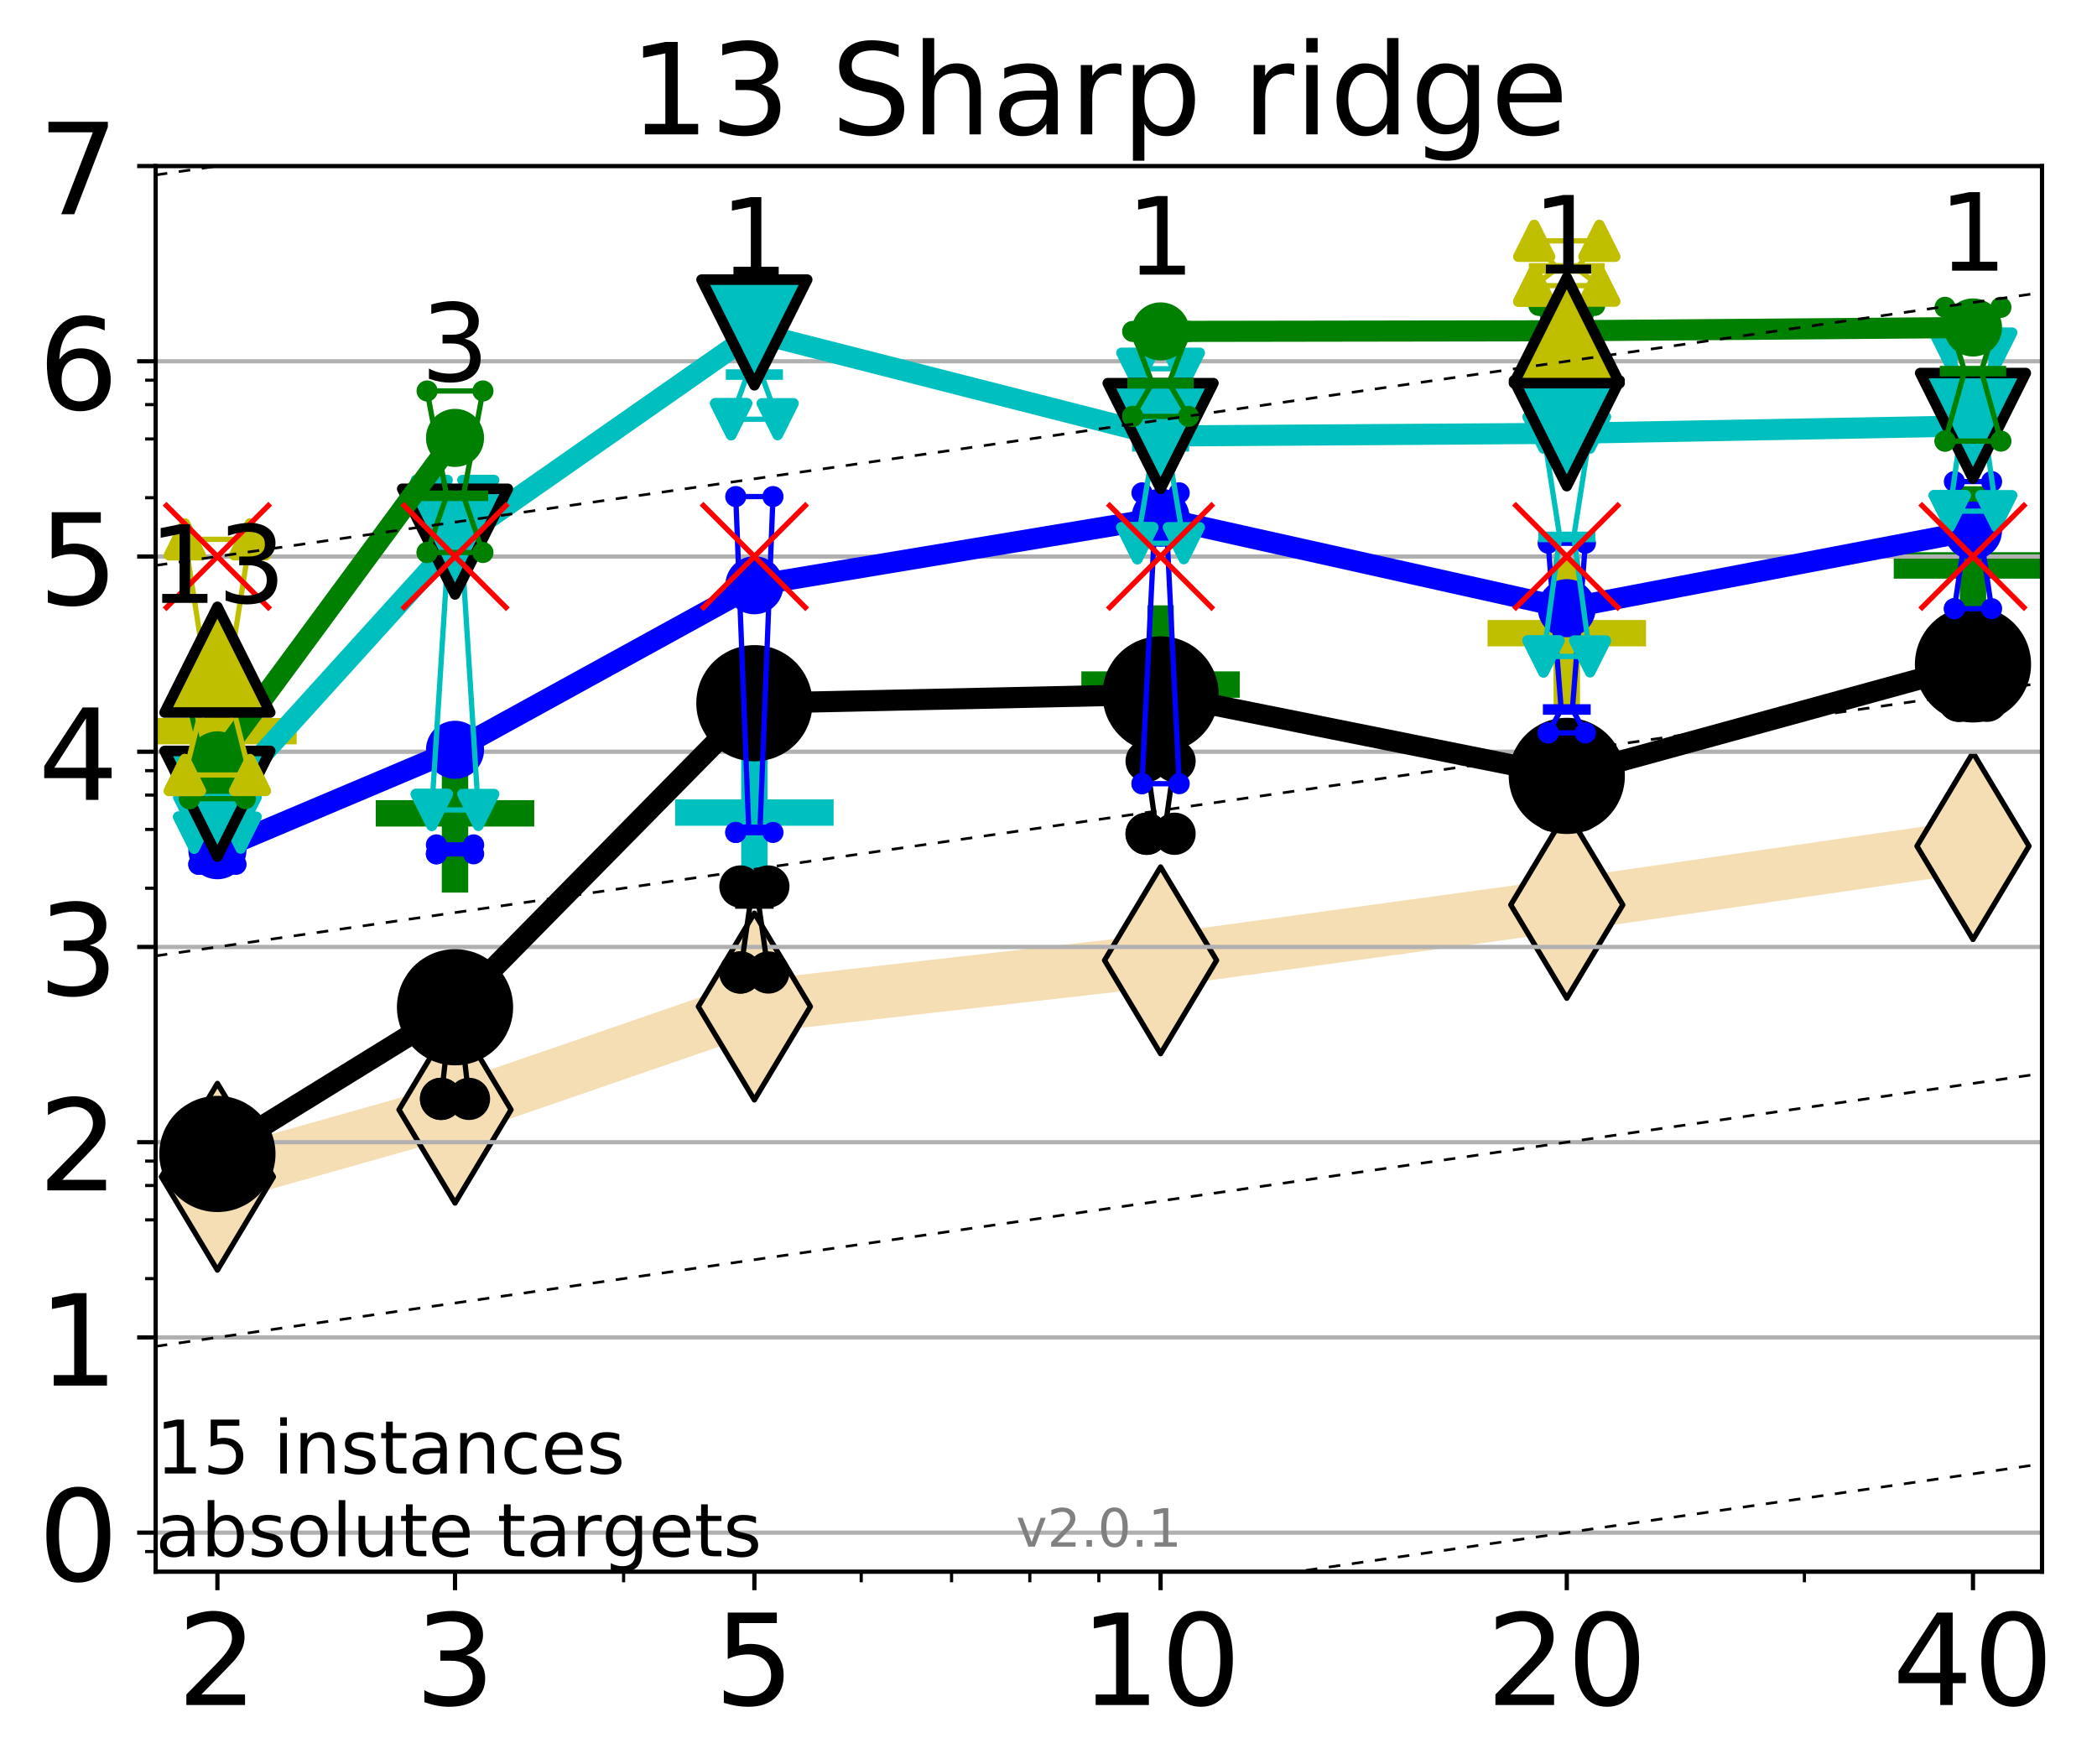 <?xml version="1.0" encoding="utf-8" standalone="no"?>
<!DOCTYPE svg PUBLIC "-//W3C//DTD SVG 1.1//EN"
  "http://www.w3.org/Graphics/SVG/1.1/DTD/svg11.dtd">
<!-- Created with matplotlib (http://matplotlib.org/) -->
<svg height="334pt" version="1.1" viewBox="0 0 397 334" width="397pt" xmlns="http://www.w3.org/2000/svg" xmlns:xlink="http://www.w3.org/1999/xlink">
 <defs>
  <style type="text/css">
*{stroke-linecap:butt;stroke-linejoin:round;}
  </style>
 </defs>
 <g id="figure_1">
  <g id="patch_1">
   <path d="M 0 334.976 
L 397.29 334.976 
L 397.29 0 
L 0 0 
z
" style="fill:#ffffff;"/>
  </g>
  <g id="axes_1">
   <g id="patch_2">
    <path d="M 29.47 297.548 
L 386.59 297.548 
L 386.59 31.436 
L 29.47 31.436 
z
" style="fill:#ffffff;"/>
   </g>
   <g id="line2d_1">
    <path clip-path="url(#pfde6612550)" d="M 41.159 222.785 
L 86.144 210.089 
L 142.818 190.557 
L 219.719 181.804 
L 296.621 171.308 
L 373.522 160.18 
" style="fill:none;stroke:#f5deb3;stroke-linecap:square;stroke-width:10;"/>
    <defs>
     <path d="M -0 17.678 
L 10.607 0 
L 0 -17.678 
L -10.607 -0 
z
" id="macf8a47fa6" style="stroke:#000000;stroke-linejoin:miter;"/>
    </defs>
    <g clip-path="url(#pfde6612550)">
     <use style="fill:#f5deb3;stroke:#000000;stroke-linejoin:miter;" x="41.159" xlink:href="#macf8a47fa6" y="222.785"/>
     <use style="fill:#f5deb3;stroke:#000000;stroke-linejoin:miter;" x="86.144" xlink:href="#macf8a47fa6" y="210.089"/>
     <use style="fill:#f5deb3;stroke:#000000;stroke-linejoin:miter;" x="142.818" xlink:href="#macf8a47fa6" y="190.557"/>
     <use style="fill:#f5deb3;stroke:#000000;stroke-linejoin:miter;" x="219.719" xlink:href="#macf8a47fa6" y="181.804"/>
     <use style="fill:#f5deb3;stroke:#000000;stroke-linejoin:miter;" x="296.621" xlink:href="#macf8a47fa6" y="171.308"/>
     <use style="fill:#f5deb3;stroke:#000000;stroke-linejoin:miter;" x="373.522" xlink:href="#macf8a47fa6" y="160.18"/>
    </g>
   </g>
   <g id="line2d_2">
    <defs>
     <path d="M -15 0 
L 15 0 
M 0 15 
L 0 -15 
" id="mb546bac9ab" style="stroke:#bfbf00;stroke-width:5;"/>
    </defs>
    <g clip-path="url(#pfde6612550)">
     <use style="fill:#bfbf00;stroke:#bfbf00;stroke-width:5;" x="41.159" xlink:href="#mb546bac9ab" y="138.417"/>
    </g>
   </g>
   <g id="line2d_3">
    <defs>
     <path d="M -15 0 
L 15 0 
M 0 15 
L 0 -15 
" id="m9ad9488720" style="stroke:#008000;stroke-width:5;"/>
    </defs>
    <g clip-path="url(#pfde6612550)">
     <use style="fill:#008000;stroke:#008000;stroke-width:5;" x="86.144" xlink:href="#m9ad9488720" y="153.986"/>
    </g>
   </g>
   <g id="line2d_4">
    <defs>
     <path d="M -15 0 
L 15 0 
M 0 15 
L 0 -15 
" id="mc26f89d297" style="stroke:#00bfbf;stroke-width:5;"/>
    </defs>
    <g clip-path="url(#pfde6612550)">
     <use style="fill:#00bfbf;stroke:#00bfbf;stroke-width:5;" x="142.818" xlink:href="#mc26f89d297" y="153.832"/>
    </g>
   </g>
   <g id="line2d_5">
    <g clip-path="url(#pfde6612550)">
     <use style="fill:#008000;stroke:#008000;stroke-width:5;" x="373.522" xlink:href="#m9ad9488720" y="107.048"/>
    </g>
   </g>
   <g id="line2d_6">
    <g clip-path="url(#pfde6612550)">
     <use style="fill:#008000;stroke:#008000;stroke-width:5;" x="219.719" xlink:href="#m9ad9488720" y="129.602"/>
    </g>
   </g>
   <g id="line2d_7">
    <g clip-path="url(#pfde6612550)">
     <use style="fill:#bfbf00;stroke:#bfbf00;stroke-width:5;" x="296.621" xlink:href="#mb546bac9ab" y="119.873"/>
    </g>
   </g>
   <g id="matplotlib.axis_1">
    <g id="xtick_1">
     <g id="line2d_8">
      <defs>
       <path d="M 0 0 
L 0 3.5 
" id="m7a0dccf70f" style="stroke:#000000;stroke-width:0.8;"/>
      </defs>
      <g>
       <use style="stroke:#000000;stroke-width:0.8;" x="41.159" xlink:href="#m7a0dccf70f" y="297.548"/>
      </g>
     </g>
     <g id="text_1">
      <!-- 2 -->
      <defs>
       <path d="M 19.188 8.297 
L 53.609 8.297 
L 53.609 0 
L 7.328 0 
L 7.328 8.297 
Q 12.938 14.109 22.625 23.891 
Q 32.328 33.688 34.812 36.531 
Q 39.547 41.844 41.422 45.531 
Q 43.312 49.219 43.312 52.781 
Q 43.312 58.594 39.234 62.25 
Q 35.156 65.922 28.609 65.922 
Q 23.969 65.922 18.812 64.312 
Q 13.672 62.703 7.812 59.422 
L 7.812 69.391 
Q 13.766 71.781 18.938 73 
Q 24.125 74.219 28.422 74.219 
Q 39.75 74.219 46.484 68.547 
Q 53.219 62.891 53.219 53.422 
Q 53.219 48.922 51.531 44.891 
Q 49.859 40.875 45.406 35.406 
Q 44.188 33.984 37.641 27.219 
Q 31.109 20.453 19.188 8.297 
" id="DejaVuSans-32"/>
      </defs>
      <g transform="translate(33.524 322.784)scale(0.24 -0.24)">
       <use xlink:href="#DejaVuSans-32"/>
      </g>
     </g>
    </g>
    <g id="xtick_2">
     <g id="line2d_9">
      <g>
       <use style="stroke:#000000;stroke-width:0.8;" x="86.144" xlink:href="#m7a0dccf70f" y="297.548"/>
      </g>
     </g>
     <g id="text_2">
      <!-- 3 -->
      <defs>
       <path d="M 40.578 39.312 
Q 47.656 37.797 51.625 33 
Q 55.609 28.219 55.609 21.188 
Q 55.609 10.406 48.188 4.484 
Q 40.766 -1.422 27.094 -1.422 
Q 22.516 -1.422 17.656 -0.516 
Q 12.797 0.391 7.625 2.203 
L 7.625 11.719 
Q 11.719 9.328 16.594 8.109 
Q 21.484 6.891 26.812 6.891 
Q 36.078 6.891 40.938 10.547 
Q 45.797 14.203 45.797 21.188 
Q 45.797 27.641 41.281 31.266 
Q 36.766 34.906 28.719 34.906 
L 20.219 34.906 
L 20.219 43.016 
L 29.109 43.016 
Q 36.375 43.016 40.234 45.922 
Q 44.094 48.828 44.094 54.297 
Q 44.094 59.906 40.109 62.906 
Q 36.141 65.922 28.719 65.922 
Q 24.656 65.922 20.016 65.031 
Q 15.375 64.156 9.812 62.312 
L 9.812 71.094 
Q 15.438 72.656 20.344 73.438 
Q 25.25 74.219 29.594 74.219 
Q 40.828 74.219 47.359 69.109 
Q 53.906 64.016 53.906 55.328 
Q 53.906 49.266 50.438 45.094 
Q 46.969 40.922 40.578 39.312 
" id="DejaVuSans-33"/>
      </defs>
      <g transform="translate(78.509 322.784)scale(0.24 -0.24)">
       <use xlink:href="#DejaVuSans-33"/>
      </g>
     </g>
    </g>
    <g id="xtick_3">
     <g id="line2d_10">
      <g>
       <use style="stroke:#000000;stroke-width:0.8;" x="142.818" xlink:href="#m7a0dccf70f" y="297.548"/>
      </g>
     </g>
     <g id="text_3">
      <!-- 5 -->
      <defs>
       <path d="M 10.797 72.906 
L 49.516 72.906 
L 49.516 64.594 
L 19.828 64.594 
L 19.828 46.734 
Q 21.969 47.469 24.109 47.828 
Q 26.266 48.188 28.422 48.188 
Q 40.625 48.188 47.75 41.5 
Q 54.891 34.812 54.891 23.391 
Q 54.891 11.625 47.562 5.094 
Q 40.234 -1.422 26.906 -1.422 
Q 22.312 -1.422 17.547 -0.641 
Q 12.797 0.141 7.719 1.703 
L 7.719 11.625 
Q 12.109 9.234 16.797 8.062 
Q 21.484 6.891 26.703 6.891 
Q 35.156 6.891 40.078 11.328 
Q 45.016 15.766 45.016 23.391 
Q 45.016 31 40.078 35.438 
Q 35.156 39.891 26.703 39.891 
Q 22.75 39.891 18.812 39.016 
Q 14.891 38.141 10.797 36.281 
z
" id="DejaVuSans-35"/>
      </defs>
      <g transform="translate(135.183 322.784)scale(0.24 -0.24)">
       <use xlink:href="#DejaVuSans-35"/>
      </g>
     </g>
    </g>
    <g id="xtick_4">
     <g id="line2d_11">
      <g>
       <use style="stroke:#000000;stroke-width:0.8;" x="219.719" xlink:href="#m7a0dccf70f" y="297.548"/>
      </g>
     </g>
     <g id="text_4">
      <!-- 10 -->
      <defs>
       <path d="M 12.406 8.297 
L 28.516 8.297 
L 28.516 63.922 
L 10.984 60.406 
L 10.984 69.391 
L 28.422 72.906 
L 38.281 72.906 
L 38.281 8.297 
L 54.391 8.297 
L 54.391 0 
L 12.406 0 
z
" id="DejaVuSans-31"/>
       <path d="M 31.781 66.406 
Q 24.172 66.406 20.328 58.906 
Q 16.5 51.422 16.5 36.375 
Q 16.5 21.391 20.328 13.891 
Q 24.172 6.391 31.781 6.391 
Q 39.453 6.391 43.281 13.891 
Q 47.125 21.391 47.125 36.375 
Q 47.125 51.422 43.281 58.906 
Q 39.453 66.406 31.781 66.406 
M 31.781 74.219 
Q 44.047 74.219 50.516 64.516 
Q 56.984 54.828 56.984 36.375 
Q 56.984 17.969 50.516 8.266 
Q 44.047 -1.422 31.781 -1.422 
Q 19.531 -1.422 13.062 8.266 
Q 6.594 17.969 6.594 36.375 
Q 6.594 54.828 13.062 64.516 
Q 19.531 74.219 31.781 74.219 
" id="DejaVuSans-30"/>
      </defs>
      <g transform="translate(204.449 322.784)scale(0.24 -0.24)">
       <use xlink:href="#DejaVuSans-31"/>
       <use x="63.623" xlink:href="#DejaVuSans-30"/>
      </g>
     </g>
    </g>
    <g id="xtick_5">
     <g id="line2d_12">
      <g>
       <use style="stroke:#000000;stroke-width:0.8;" x="296.621" xlink:href="#m7a0dccf70f" y="297.548"/>
      </g>
     </g>
     <g id="text_5">
      <!-- 20 -->
      <g transform="translate(281.351 322.784)scale(0.24 -0.24)">
       <use xlink:href="#DejaVuSans-32"/>
       <use x="63.623" xlink:href="#DejaVuSans-30"/>
      </g>
     </g>
    </g>
    <g id="xtick_6">
     <g id="line2d_13">
      <g>
       <use style="stroke:#000000;stroke-width:0.8;" x="373.522" xlink:href="#m7a0dccf70f" y="297.548"/>
      </g>
     </g>
     <g id="text_6">
      <!-- 40 -->
      <defs>
       <path d="M 37.797 64.312 
L 12.891 25.391 
L 37.797 25.391 
z
M 35.203 72.906 
L 47.609 72.906 
L 47.609 25.391 
L 58.016 25.391 
L 58.016 17.188 
L 47.609 17.188 
L 47.609 0 
L 37.797 0 
L 37.797 17.188 
L 4.891 17.188 
L 4.891 26.703 
z
" id="DejaVuSans-34"/>
      </defs>
      <g transform="translate(358.252 322.784)scale(0.24 -0.24)">
       <use xlink:href="#DejaVuSans-34"/>
       <use x="63.623" xlink:href="#DejaVuSans-30"/>
      </g>
     </g>
    </g>
    <g id="xtick_7">
     <g id="line2d_14">
      <defs>
       <path d="M 0 0 
L 0 2 
" id="m395eb43712" style="stroke:#000000;stroke-width:0.6;"/>
      </defs>
      <g>
       <use style="stroke:#000000;stroke-width:0.6;" x="41.159" xlink:href="#m395eb43712" y="297.548"/>
      </g>
     </g>
    </g>
    <g id="xtick_8">
     <g id="line2d_15">
      <g>
       <use style="stroke:#000000;stroke-width:0.6;" x="86.144" xlink:href="#m395eb43712" y="297.548"/>
      </g>
     </g>
    </g>
    <g id="xtick_9">
     <g id="line2d_16">
      <g>
       <use style="stroke:#000000;stroke-width:0.6;" x="118.061" xlink:href="#m395eb43712" y="297.548"/>
      </g>
     </g>
    </g>
    <g id="xtick_10">
     <g id="line2d_17">
      <g>
       <use style="stroke:#000000;stroke-width:0.6;" x="142.818" xlink:href="#m395eb43712" y="297.548"/>
      </g>
     </g>
    </g>
    <g id="xtick_11">
     <g id="line2d_18">
      <g>
       <use style="stroke:#000000;stroke-width:0.6;" x="163.045" xlink:href="#m395eb43712" y="297.548"/>
      </g>
     </g>
    </g>
    <g id="xtick_12">
     <g id="line2d_19">
      <g>
       <use style="stroke:#000000;stroke-width:0.6;" x="180.148" xlink:href="#m395eb43712" y="297.548"/>
      </g>
     </g>
    </g>
    <g id="xtick_13">
     <g id="line2d_20">
      <g>
       <use style="stroke:#000000;stroke-width:0.6;" x="194.962" xlink:href="#m395eb43712" y="297.548"/>
      </g>
     </g>
    </g>
    <g id="xtick_14">
     <g id="line2d_21">
      <g>
       <use style="stroke:#000000;stroke-width:0.6;" x="208.03" xlink:href="#m395eb43712" y="297.548"/>
      </g>
     </g>
    </g>
    <g id="xtick_15">
     <g id="line2d_22">
      <g>
       <use style="stroke:#000000;stroke-width:0.6;" x="296.621" xlink:href="#m395eb43712" y="297.548"/>
      </g>
     </g>
    </g>
    <g id="xtick_16">
     <g id="line2d_23">
      <g>
       <use style="stroke:#000000;stroke-width:0.6;" x="341.605" xlink:href="#m395eb43712" y="297.548"/>
      </g>
     </g>
    </g>
    <g id="xtick_17">
     <g id="line2d_24">
      <g>
       <use style="stroke:#000000;stroke-width:0.6;" x="373.522" xlink:href="#m395eb43712" y="297.548"/>
      </g>
     </g>
    </g>
   </g>
   <g id="matplotlib.axis_2">
    <g id="ytick_1">
     <g id="line2d_25">
      <path clip-path="url(#pfde6612550)" d="M 29.47 290.156 
L 386.59 290.156 
" style="fill:none;stroke:#b0b0b0;stroke-linecap:square;stroke-width:0.8;"/>
     </g>
     <g id="line2d_26">
      <defs>
       <path d="M 0 0 
L -3.5 0 
" id="m03e5f7b7c8" style="stroke:#000000;stroke-width:0.8;"/>
      </defs>
      <g>
       <use style="stroke:#000000;stroke-width:0.8;" x="29.47" xlink:href="#m03e5f7b7c8" y="290.156"/>
      </g>
     </g>
     <g id="text_7">
      <!-- 0 -->
      <g transform="translate(7.2 299.274)scale(0.24 -0.24)">
       <use xlink:href="#DejaVuSans-30"/>
      </g>
     </g>
    </g>
    <g id="ytick_2">
     <g id="line2d_27">
      <path clip-path="url(#pfde6612550)" d="M 29.47 253.196 
L 386.59 253.196 
" style="fill:none;stroke:#b0b0b0;stroke-linecap:square;stroke-width:0.8;"/>
     </g>
     <g id="line2d_28">
      <g>
       <use style="stroke:#000000;stroke-width:0.8;" x="29.47" xlink:href="#m03e5f7b7c8" y="253.196"/>
      </g>
     </g>
     <g id="text_8">
      <!-- 1 -->
      <g transform="translate(7.2 262.314)scale(0.24 -0.24)">
       <use xlink:href="#DejaVuSans-31"/>
      </g>
     </g>
    </g>
    <g id="ytick_3">
     <g id="line2d_29">
      <path clip-path="url(#pfde6612550)" d="M 29.47 216.236 
L 386.59 216.236 
" style="fill:none;stroke:#b0b0b0;stroke-linecap:square;stroke-width:0.8;"/>
     </g>
     <g id="line2d_30">
      <g>
       <use style="stroke:#000000;stroke-width:0.8;" x="29.47" xlink:href="#m03e5f7b7c8" y="216.236"/>
      </g>
     </g>
     <g id="text_9">
      <!-- 2 -->
      <g transform="translate(7.2 225.354)scale(0.24 -0.24)">
       <use xlink:href="#DejaVuSans-32"/>
      </g>
     </g>
    </g>
    <g id="ytick_4">
     <g id="line2d_31">
      <path clip-path="url(#pfde6612550)" d="M 29.47 179.276 
L 386.59 179.276 
" style="fill:none;stroke:#b0b0b0;stroke-linecap:square;stroke-width:0.8;"/>
     </g>
     <g id="line2d_32">
      <g>
       <use style="stroke:#000000;stroke-width:0.8;" x="29.47" xlink:href="#m03e5f7b7c8" y="179.276"/>
      </g>
     </g>
     <g id="text_10">
      <!-- 3 -->
      <g transform="translate(7.2 188.394)scale(0.24 -0.24)">
       <use xlink:href="#DejaVuSans-33"/>
      </g>
     </g>
    </g>
    <g id="ytick_5">
     <g id="line2d_33">
      <path clip-path="url(#pfde6612550)" d="M 29.47 142.316 
L 386.59 142.316 
" style="fill:none;stroke:#b0b0b0;stroke-linecap:square;stroke-width:0.8;"/>
     </g>
     <g id="line2d_34">
      <g>
       <use style="stroke:#000000;stroke-width:0.8;" x="29.47" xlink:href="#m03e5f7b7c8" y="142.316"/>
      </g>
     </g>
     <g id="text_11">
      <!-- 4 -->
      <g transform="translate(7.2 151.434)scale(0.24 -0.24)">
       <use xlink:href="#DejaVuSans-34"/>
      </g>
     </g>
    </g>
    <g id="ytick_6">
     <g id="line2d_35">
      <path clip-path="url(#pfde6612550)" d="M 29.47 105.356 
L 386.59 105.356 
" style="fill:none;stroke:#b0b0b0;stroke-linecap:square;stroke-width:0.8;"/>
     </g>
     <g id="line2d_36">
      <g>
       <use style="stroke:#000000;stroke-width:0.8;" x="29.47" xlink:href="#m03e5f7b7c8" y="105.356"/>
      </g>
     </g>
     <g id="text_12">
      <!-- 5 -->
      <g transform="translate(7.2 114.474)scale(0.24 -0.24)">
       <use xlink:href="#DejaVuSans-35"/>
      </g>
     </g>
    </g>
    <g id="ytick_7">
     <g id="line2d_37">
      <path clip-path="url(#pfde6612550)" d="M 29.47 68.396 
L 386.59 68.396 
" style="fill:none;stroke:#b0b0b0;stroke-linecap:square;stroke-width:0.8;"/>
     </g>
     <g id="line2d_38">
      <g>
       <use style="stroke:#000000;stroke-width:0.8;" x="29.47" xlink:href="#m03e5f7b7c8" y="68.396"/>
      </g>
     </g>
     <g id="text_13">
      <!-- 6 -->
      <defs>
       <path d="M 33.016 40.375 
Q 26.375 40.375 22.484 35.828 
Q 18.609 31.297 18.609 23.391 
Q 18.609 15.531 22.484 10.953 
Q 26.375 6.391 33.016 6.391 
Q 39.656 6.391 43.531 10.953 
Q 47.406 15.531 47.406 23.391 
Q 47.406 31.297 43.531 35.828 
Q 39.656 40.375 33.016 40.375 
M 52.594 71.297 
L 52.594 62.312 
Q 48.875 64.062 45.094 64.984 
Q 41.312 65.922 37.594 65.922 
Q 27.828 65.922 22.672 59.328 
Q 17.531 52.734 16.797 39.406 
Q 19.672 43.656 24.016 45.922 
Q 28.375 48.188 33.594 48.188 
Q 44.578 48.188 50.953 41.516 
Q 57.328 34.859 57.328 23.391 
Q 57.328 12.156 50.688 5.359 
Q 44.047 -1.422 33.016 -1.422 
Q 20.359 -1.422 13.672 8.266 
Q 6.984 17.969 6.984 36.375 
Q 6.984 53.656 15.188 63.938 
Q 23.391 74.219 37.203 74.219 
Q 40.922 74.219 44.703 73.484 
Q 48.484 72.75 52.594 71.297 
" id="DejaVuSans-36"/>
      </defs>
      <g transform="translate(7.2 77.514)scale(0.24 -0.24)">
       <use xlink:href="#DejaVuSans-36"/>
      </g>
     </g>
    </g>
    <g id="ytick_8">
     <g id="line2d_39">
      <path clip-path="url(#pfde6612550)" d="M 29.47 31.436 
L 386.59 31.436 
" style="fill:none;stroke:#b0b0b0;stroke-linecap:square;stroke-width:0.8;"/>
     </g>
     <g id="line2d_40">
      <g>
       <use style="stroke:#000000;stroke-width:0.8;" x="29.47" xlink:href="#m03e5f7b7c8" y="31.436"/>
      </g>
     </g>
     <g id="text_14">
      <!-- 7 -->
      <defs>
       <path d="M 8.203 72.906 
L 55.078 72.906 
L 55.078 68.703 
L 28.609 0 
L 18.312 0 
L 43.219 64.594 
L 8.203 64.594 
z
" id="DejaVuSans-37"/>
      </defs>
      <g transform="translate(7.2 40.554)scale(0.24 -0.24)">
       <use xlink:href="#DejaVuSans-37"/>
      </g>
     </g>
    </g>
    <g id="ytick_9">
     <g id="line2d_41">
      <defs>
       <path d="M 0 0 
L -2 0 
" id="mf9656cc078" style="stroke:#000000;stroke-width:0.6;"/>
      </defs>
      <g>
       <use style="stroke:#000000;stroke-width:0.6;" x="29.47" xlink:href="#mf9656cc078" y="293.738"/>
      </g>
     </g>
    </g>
    <g id="ytick_10">
     <g id="line2d_42">
      <g>
       <use style="stroke:#000000;stroke-width:0.6;" x="29.47" xlink:href="#mf9656cc078" y="242.07"/>
      </g>
     </g>
    </g>
    <g id="ytick_11">
     <g id="line2d_43">
      <g>
       <use style="stroke:#000000;stroke-width:0.6;" x="29.47" xlink:href="#mf9656cc078" y="230.944"/>
      </g>
     </g>
    </g>
    <g id="ytick_12">
     <g id="line2d_44">
      <g>
       <use style="stroke:#000000;stroke-width:0.6;" x="29.47" xlink:href="#mf9656cc078" y="224.436"/>
      </g>
     </g>
    </g>
    <g id="ytick_13">
     <g id="line2d_45">
      <g>
       <use style="stroke:#000000;stroke-width:0.6;" x="29.47" xlink:href="#mf9656cc078" y="219.818"/>
      </g>
     </g>
    </g>
    <g id="ytick_14">
     <g id="line2d_46">
      <g>
       <use style="stroke:#000000;stroke-width:0.6;" x="29.47" xlink:href="#mf9656cc078" y="168.15"/>
      </g>
     </g>
    </g>
    <g id="ytick_15">
     <g id="line2d_47">
      <g>
       <use style="stroke:#000000;stroke-width:0.6;" x="29.47" xlink:href="#mf9656cc078" y="157.024"/>
      </g>
     </g>
    </g>
    <g id="ytick_16">
     <g id="line2d_48">
      <g>
       <use style="stroke:#000000;stroke-width:0.6;" x="29.47" xlink:href="#mf9656cc078" y="150.516"/>
      </g>
     </g>
    </g>
    <g id="ytick_17">
     <g id="line2d_49">
      <g>
       <use style="stroke:#000000;stroke-width:0.6;" x="29.47" xlink:href="#mf9656cc078" y="145.898"/>
      </g>
     </g>
    </g>
    <g id="ytick_18">
     <g id="line2d_50">
      <g>
       <use style="stroke:#000000;stroke-width:0.6;" x="29.47" xlink:href="#mf9656cc078" y="94.23"/>
      </g>
     </g>
    </g>
    <g id="ytick_19">
     <g id="line2d_51">
      <g>
       <use style="stroke:#000000;stroke-width:0.6;" x="29.47" xlink:href="#mf9656cc078" y="83.104"/>
      </g>
     </g>
    </g>
    <g id="ytick_20">
     <g id="line2d_52">
      <g>
       <use style="stroke:#000000;stroke-width:0.6;" x="29.47" xlink:href="#mf9656cc078" y="76.596"/>
      </g>
     </g>
    </g>
    <g id="ytick_21">
     <g id="line2d_53">
      <g>
       <use style="stroke:#000000;stroke-width:0.6;" x="29.47" xlink:href="#mf9656cc078" y="71.978"/>
      </g>
     </g>
    </g>
   </g>
   <g id="line2d_54">
    <path clip-path="url(#pfde6612550)" d="M 38.516 301.282 
L 40.366 301.282 
L 38.516 301.282 
L 43.803 301.282 
L 41.952 301.282 
L 43.803 301.282 
L 38.516 301.282 
" style="fill:none;stroke:#000000;stroke-linecap:square;"/>
   </g>
   <g id="line2d_55">
    <path clip-path="url(#pfde6612550)" d="M 38.516 301.282 
L 43.803 301.282 
L 43.803 301.282 
L 38.516 301.282 
L 38.516 301.282 
" style="fill:none;"/>
    <defs>
     <path d="M 0 3 
C 0.796 3 1.559 2.684 2.121 2.121 
C 2.684 1.559 3 0.796 3 0 
C 3 -0.796 2.684 -1.559 2.121 -2.121 
C 1.559 -2.684 0.796 -3 0 -3 
C -0.796 -3 -1.559 -2.684 -2.121 -2.121 
C -2.684 -1.559 -3 -0.796 -3 0 
C -3 0.796 -2.684 1.559 -2.121 2.121 
C -1.559 2.684 -0.796 3 0 3 
z
" id="m006e3a7cbb" style="stroke:#000000;stroke-width:2;"/>
    </defs>
    <g clip-path="url(#pfde6612550)">
     <use style="stroke:#000000;stroke-width:2;" x="38.516" xlink:href="#m006e3a7cbb" y="301.282"/>
     <use style="stroke:#000000;stroke-width:2;" x="43.803" xlink:href="#m006e3a7cbb" y="301.282"/>
     <use style="stroke:#000000;stroke-width:2;" x="43.803" xlink:href="#m006e3a7cbb" y="301.282"/>
     <use style="stroke:#000000;stroke-width:2;" x="38.516" xlink:href="#m006e3a7cbb" y="301.282"/>
     <use style="stroke:#000000;stroke-width:2;" x="38.516" xlink:href="#m006e3a7cbb" y="301.282"/>
    </g>
   </g>
   <g id="line2d_56">
    <path clip-path="url(#pfde6612550)" d="M 38.516 301.282 
L 43.803 301.282 
" style="fill:none;stroke:#000000;stroke-linecap:square;stroke-width:2;"/>
   </g>
   <g id="line2d_57">
    <path clip-path="url(#pfde6612550)" d="M 83.5 208.037 
L 85.351 191.51 
L 83.5 185.785 
L 88.787 185.785 
L 86.937 191.51 
L 88.787 208.037 
L 83.5 208.037 
" style="fill:none;stroke:#000000;stroke-linecap:square;"/>
   </g>
   <g id="line2d_58">
    <path clip-path="url(#pfde6612550)" d="M 83.5 208.037 
L 88.787 208.037 
L 88.787 185.785 
L 83.5 185.785 
L 83.5 208.037 
" style="fill:none;"/>
    <g clip-path="url(#pfde6612550)">
     <use style="stroke:#000000;stroke-width:2;" x="83.5" xlink:href="#m006e3a7cbb" y="208.037"/>
     <use style="stroke:#000000;stroke-width:2;" x="88.787" xlink:href="#m006e3a7cbb" y="208.037"/>
     <use style="stroke:#000000;stroke-width:2;" x="88.787" xlink:href="#m006e3a7cbb" y="185.785"/>
     <use style="stroke:#000000;stroke-width:2;" x="83.5" xlink:href="#m006e3a7cbb" y="185.785"/>
     <use style="stroke:#000000;stroke-width:2;" x="83.5" xlink:href="#m006e3a7cbb" y="208.037"/>
    </g>
   </g>
   <g id="line2d_59">
    <path clip-path="url(#pfde6612550)" d="M 83.5 191.51 
L 88.787 191.51 
" style="fill:none;stroke:#000000;stroke-linecap:square;stroke-width:2;"/>
   </g>
   <g id="line2d_60">
    <path clip-path="url(#pfde6612550)" d="M 140.174 184.109 
L 142.025 171.045 
L 140.174 167.832 
L 145.461 167.832 
L 143.611 171.045 
L 145.461 184.109 
L 140.174 184.109 
" style="fill:none;stroke:#000000;stroke-linecap:square;"/>
   </g>
   <g id="line2d_61">
    <path clip-path="url(#pfde6612550)" d="M 140.174 184.109 
L 145.461 184.109 
L 145.461 167.832 
L 140.174 167.832 
L 140.174 184.109 
" style="fill:none;"/>
    <g clip-path="url(#pfde6612550)">
     <use style="stroke:#000000;stroke-width:2;" x="140.174" xlink:href="#m006e3a7cbb" y="184.109"/>
     <use style="stroke:#000000;stroke-width:2;" x="145.461" xlink:href="#m006e3a7cbb" y="184.109"/>
     <use style="stroke:#000000;stroke-width:2;" x="145.461" xlink:href="#m006e3a7cbb" y="167.832"/>
     <use style="stroke:#000000;stroke-width:2;" x="140.174" xlink:href="#m006e3a7cbb" y="167.832"/>
     <use style="stroke:#000000;stroke-width:2;" x="140.174" xlink:href="#m006e3a7cbb" y="184.109"/>
    </g>
   </g>
   <g id="line2d_62">
    <path clip-path="url(#pfde6612550)" d="M 140.174 171.045 
L 145.461 171.045 
" style="fill:none;stroke:#000000;stroke-linecap:square;stroke-width:2;"/>
   </g>
   <g id="line2d_63">
    <path clip-path="url(#pfde6612550)" d="M 217.076 157.847 
L 218.926 157.267 
L 217.076 144.079 
L 222.363 144.079 
L 220.512 157.267 
L 222.363 157.847 
L 217.076 157.847 
" style="fill:none;stroke:#000000;stroke-linecap:square;"/>
   </g>
   <g id="line2d_64">
    <path clip-path="url(#pfde6612550)" d="M 217.076 157.847 
L 222.363 157.847 
L 222.363 144.079 
L 217.076 144.079 
L 217.076 157.847 
" style="fill:none;"/>
    <g clip-path="url(#pfde6612550)">
     <use style="stroke:#000000;stroke-width:2;" x="217.076" xlink:href="#m006e3a7cbb" y="157.847"/>
     <use style="stroke:#000000;stroke-width:2;" x="222.363" xlink:href="#m006e3a7cbb" y="157.847"/>
     <use style="stroke:#000000;stroke-width:2;" x="222.363" xlink:href="#m006e3a7cbb" y="144.079"/>
     <use style="stroke:#000000;stroke-width:2;" x="217.076" xlink:href="#m006e3a7cbb" y="144.079"/>
     <use style="stroke:#000000;stroke-width:2;" x="217.076" xlink:href="#m006e3a7cbb" y="157.847"/>
    </g>
   </g>
   <g id="line2d_65">
    <path clip-path="url(#pfde6612550)" d="M 217.076 157.267 
L 222.363 157.267 
" style="fill:none;stroke:#000000;stroke-linecap:square;stroke-width:2;"/>
   </g>
   <g id="line2d_66">
    <path clip-path="url(#pfde6612550)" d="M 293.977 153.442 
L 295.828 150.543 
L 293.977 150.516 
L 299.264 150.516 
L 297.414 150.543 
L 299.264 153.442 
L 293.977 153.442 
" style="fill:none;stroke:#000000;stroke-linecap:square;"/>
   </g>
   <g id="line2d_67">
    <path clip-path="url(#pfde6612550)" d="M 293.977 153.442 
L 299.264 153.442 
L 299.264 150.516 
L 293.977 150.516 
L 293.977 153.442 
" style="fill:none;"/>
    <g clip-path="url(#pfde6612550)">
     <use style="stroke:#000000;stroke-width:2;" x="293.977" xlink:href="#m006e3a7cbb" y="153.442"/>
     <use style="stroke:#000000;stroke-width:2;" x="299.264" xlink:href="#m006e3a7cbb" y="153.442"/>
     <use style="stroke:#000000;stroke-width:2;" x="299.264" xlink:href="#m006e3a7cbb" y="150.516"/>
     <use style="stroke:#000000;stroke-width:2;" x="293.977" xlink:href="#m006e3a7cbb" y="150.516"/>
     <use style="stroke:#000000;stroke-width:2;" x="293.977" xlink:href="#m006e3a7cbb" y="153.442"/>
    </g>
   </g>
   <g id="line2d_68">
    <path clip-path="url(#pfde6612550)" d="M 293.977 150.543 
L 299.264 150.543 
" style="fill:none;stroke:#000000;stroke-linecap:square;stroke-width:2;"/>
   </g>
   <g id="line2d_69">
    <path clip-path="url(#pfde6612550)" d="M 370.879 132.669 
L 372.729 132.033 
L 370.879 126.737 
L 376.166 126.737 
L 374.316 132.033 
L 376.166 132.669 
L 370.879 132.669 
" style="fill:none;stroke:#000000;stroke-linecap:square;"/>
   </g>
   <g id="line2d_70">
    <path clip-path="url(#pfde6612550)" d="M 370.879 132.669 
L 376.166 132.669 
L 376.166 126.737 
L 370.879 126.737 
L 370.879 132.669 
" style="fill:none;"/>
    <g clip-path="url(#pfde6612550)">
     <use style="stroke:#000000;stroke-width:2;" x="370.879" xlink:href="#m006e3a7cbb" y="132.669"/>
     <use style="stroke:#000000;stroke-width:2;" x="376.166" xlink:href="#m006e3a7cbb" y="132.669"/>
     <use style="stroke:#000000;stroke-width:2;" x="376.166" xlink:href="#m006e3a7cbb" y="126.737"/>
     <use style="stroke:#000000;stroke-width:2;" x="370.879" xlink:href="#m006e3a7cbb" y="126.737"/>
     <use style="stroke:#000000;stroke-width:2;" x="370.879" xlink:href="#m006e3a7cbb" y="132.669"/>
    </g>
   </g>
   <g id="line2d_71">
    <path clip-path="url(#pfde6612550)" d="M 370.879 132.033 
L 376.166 132.033 
" style="fill:none;stroke:#000000;stroke-linecap:square;stroke-width:2;"/>
   </g>
   <g id="line2d_72">
    <path clip-path="url(#pfde6612550)" d="M 41.159 218.465 
L 86.144 190.69 
" style="fill:none;stroke:#000000;stroke-linecap:square;stroke-width:4;"/>
   </g>
   <g id="line2d_73">
    <path clip-path="url(#pfde6612550)" d="M 86.144 190.69 
L 142.818 133.129 
" style="fill:none;stroke:#000000;stroke-linecap:square;stroke-width:4;"/>
   </g>
   <g id="line2d_74">
    <path clip-path="url(#pfde6612550)" d="M 142.818 133.129 
L 219.719 131.462 
" style="fill:none;stroke:#000000;stroke-linecap:square;stroke-width:4;"/>
   </g>
   <g id="line2d_75">
    <path clip-path="url(#pfde6612550)" d="M 219.719 131.462 
L 296.621 146.891 
" style="fill:none;stroke:#000000;stroke-linecap:square;stroke-width:4;"/>
   </g>
   <g id="line2d_76">
    <path clip-path="url(#pfde6612550)" d="M 296.621 146.891 
L 373.522 125.781 
" style="fill:none;stroke:#000000;stroke-linecap:square;stroke-width:4;"/>
   </g>
   <g id="line2d_77">
    <path clip-path="url(#pfde6612550)" d="M 41.159 218.465 
L 86.144 190.69 
L 142.818 133.129 
L 219.719 131.462 
L 296.621 146.891 
L 373.522 125.781 
" style="fill:none;"/>
    <defs>
     <path d="M 0 10 
C 2.652 10 5.196 8.946 7.071 7.071 
C 8.946 5.196 10 2.652 10 0 
C 10 -2.652 8.946 -5.196 7.071 -7.071 
C 5.196 -8.946 2.652 -10 0 -10 
C -2.652 -10 -5.196 -8.946 -7.071 -7.071 
C -8.946 -5.196 -10 -2.652 -10 0 
C -10 2.652 -8.946 5.196 -7.071 7.071 
C -5.196 8.946 -2.652 10 0 10 
z
" id="mf1393c5209" style="stroke:#000000;stroke-width:2;"/>
    </defs>
    <g clip-path="url(#pfde6612550)">
     <use style="stroke:#000000;stroke-width:2;" x="41.159" xlink:href="#mf1393c5209" y="218.465"/>
     <use style="stroke:#000000;stroke-width:2;" x="86.144" xlink:href="#mf1393c5209" y="190.69"/>
     <use style="stroke:#000000;stroke-width:2;" x="142.818" xlink:href="#mf1393c5209" y="133.129"/>
     <use style="stroke:#000000;stroke-width:2;" x="219.719" xlink:href="#mf1393c5209" y="131.462"/>
     <use style="stroke:#000000;stroke-width:2;" x="296.621" xlink:href="#mf1393c5209" y="146.891"/>
     <use style="stroke:#000000;stroke-width:2;" x="373.522" xlink:href="#mf1393c5209" y="125.781"/>
    </g>
   </g>
   <g id="line2d_78">
    <path clip-path="url(#pfde6612550)" d="M 37.635 163.633 
L 40.102 160.234 
L 37.635 158.276 
L 44.684 158.276 
L 42.217 160.234 
L 44.684 163.633 
L 37.635 163.633 
" style="fill:none;stroke:#0000ff;stroke-linecap:square;"/>
   </g>
   <g id="line2d_79">
    <path clip-path="url(#pfde6612550)" d="M 37.635 163.633 
L 44.684 163.633 
L 44.684 158.276 
L 37.635 158.276 
L 37.635 163.633 
" style="fill:none;"/>
    <defs>
     <path d="M 0 1.5 
C 0.398 1.5 0.779 1.342 1.061 1.061 
C 1.342 0.779 1.5 0.398 1.5 0 
C 1.5 -0.398 1.342 -0.779 1.061 -1.061 
C 0.779 -1.342 0.398 -1.5 0 -1.5 
C -0.398 -1.5 -0.779 -1.342 -1.061 -1.061 
C -1.342 -0.779 -1.5 -0.398 -1.5 0 
C -1.5 0.398 -1.342 0.779 -1.061 1.061 
C -0.779 1.342 -0.398 1.5 0 1.5 
z
" id="m44097e5a08" style="stroke:#0000ff;"/>
    </defs>
    <g clip-path="url(#pfde6612550)">
     <use style="fill:#0000ff;stroke:#0000ff;" x="37.635" xlink:href="#m44097e5a08" y="163.633"/>
     <use style="fill:#0000ff;stroke:#0000ff;" x="44.684" xlink:href="#m44097e5a08" y="163.633"/>
     <use style="fill:#0000ff;stroke:#0000ff;" x="44.684" xlink:href="#m44097e5a08" y="158.276"/>
     <use style="fill:#0000ff;stroke:#0000ff;" x="37.635" xlink:href="#m44097e5a08" y="158.276"/>
     <use style="fill:#0000ff;stroke:#0000ff;" x="37.635" xlink:href="#m44097e5a08" y="163.633"/>
    </g>
   </g>
   <g id="line2d_80">
    <path clip-path="url(#pfde6612550)" d="M 37.635 160.234 
L 44.684 160.234 
" style="fill:none;stroke:#0000ff;stroke-linecap:square;stroke-width:2;"/>
   </g>
   <g id="line2d_81">
    <path clip-path="url(#pfde6612550)" d="M 82.619 161.642 
L 85.086 160.774 
L 82.619 159.951 
L 89.669 159.951 
L 87.201 160.774 
L 89.669 161.642 
L 82.619 161.642 
" style="fill:none;stroke:#0000ff;stroke-linecap:square;"/>
   </g>
   <g id="line2d_82">
    <path clip-path="url(#pfde6612550)" d="M 82.619 161.642 
L 89.669 161.642 
L 89.669 159.951 
L 82.619 159.951 
L 82.619 161.642 
" style="fill:none;"/>
    <g clip-path="url(#pfde6612550)">
     <use style="fill:#0000ff;stroke:#0000ff;" x="82.619" xlink:href="#m44097e5a08" y="161.642"/>
     <use style="fill:#0000ff;stroke:#0000ff;" x="89.669" xlink:href="#m44097e5a08" y="161.642"/>
     <use style="fill:#0000ff;stroke:#0000ff;" x="89.669" xlink:href="#m44097e5a08" y="159.951"/>
     <use style="fill:#0000ff;stroke:#0000ff;" x="82.619" xlink:href="#m44097e5a08" y="159.951"/>
     <use style="fill:#0000ff;stroke:#0000ff;" x="82.619" xlink:href="#m44097e5a08" y="161.642"/>
    </g>
   </g>
   <g id="line2d_83">
    <path clip-path="url(#pfde6612550)" d="M 82.619 160.774 
L 89.669 160.774 
" style="fill:none;stroke:#0000ff;stroke-linecap:square;stroke-width:2;"/>
   </g>
   <g id="line2d_84">
    <path clip-path="url(#pfde6612550)" d="M 139.293 157.596 
L 141.76 157.105 
L 139.293 94.009 
L 146.342 94.009 
L 143.875 157.105 
L 146.342 157.596 
L 139.293 157.596 
" style="fill:none;stroke:#0000ff;stroke-linecap:square;"/>
   </g>
   <g id="line2d_85">
    <path clip-path="url(#pfde6612550)" d="M 139.293 157.596 
L 146.342 157.596 
L 146.342 94.009 
L 139.293 94.009 
L 139.293 157.596 
" style="fill:none;"/>
    <g clip-path="url(#pfde6612550)">
     <use style="fill:#0000ff;stroke:#0000ff;" x="139.293" xlink:href="#m44097e5a08" y="157.596"/>
     <use style="fill:#0000ff;stroke:#0000ff;" x="146.342" xlink:href="#m44097e5a08" y="157.596"/>
     <use style="fill:#0000ff;stroke:#0000ff;" x="146.342" xlink:href="#m44097e5a08" y="94.009"/>
     <use style="fill:#0000ff;stroke:#0000ff;" x="139.293" xlink:href="#m44097e5a08" y="94.009"/>
     <use style="fill:#0000ff;stroke:#0000ff;" x="139.293" xlink:href="#m44097e5a08" y="157.596"/>
    </g>
   </g>
   <g id="line2d_86">
    <path clip-path="url(#pfde6612550)" d="M 139.293 157.105 
L 146.342 157.105 
" style="fill:none;stroke:#0000ff;stroke-linecap:square;stroke-width:2;"/>
   </g>
   <g id="line2d_87">
    <path clip-path="url(#pfde6612550)" d="M 216.195 148.366 
L 218.662 98.03 
L 216.195 93.305 
L 223.244 93.305 
L 220.777 98.03 
L 223.244 148.366 
L 216.195 148.366 
" style="fill:none;stroke:#0000ff;stroke-linecap:square;"/>
   </g>
   <g id="line2d_88">
    <path clip-path="url(#pfde6612550)" d="M 216.195 148.366 
L 223.244 148.366 
L 223.244 93.305 
L 216.195 93.305 
L 216.195 148.366 
" style="fill:none;"/>
    <g clip-path="url(#pfde6612550)">
     <use style="fill:#0000ff;stroke:#0000ff;" x="216.195" xlink:href="#m44097e5a08" y="148.366"/>
     <use style="fill:#0000ff;stroke:#0000ff;" x="223.244" xlink:href="#m44097e5a08" y="148.366"/>
     <use style="fill:#0000ff;stroke:#0000ff;" x="223.244" xlink:href="#m44097e5a08" y="93.305"/>
     <use style="fill:#0000ff;stroke:#0000ff;" x="216.195" xlink:href="#m44097e5a08" y="93.305"/>
     <use style="fill:#0000ff;stroke:#0000ff;" x="216.195" xlink:href="#m44097e5a08" y="148.366"/>
    </g>
   </g>
   <g id="line2d_89">
    <path clip-path="url(#pfde6612550)" d="M 216.195 98.03 
L 223.244 98.03 
" style="fill:none;stroke:#0000ff;stroke-linecap:square;stroke-width:2;"/>
   </g>
   <g id="line2d_90">
    <path clip-path="url(#pfde6612550)" d="M 293.096 138.747 
L 295.563 134.322 
L 293.096 102.843 
L 300.146 102.843 
L 297.678 134.322 
L 300.146 138.747 
L 293.096 138.747 
" style="fill:none;stroke:#0000ff;stroke-linecap:square;"/>
   </g>
   <g id="line2d_91">
    <path clip-path="url(#pfde6612550)" d="M 293.096 138.747 
L 300.146 138.747 
L 300.146 102.843 
L 293.096 102.843 
L 293.096 138.747 
" style="fill:none;"/>
    <g clip-path="url(#pfde6612550)">
     <use style="fill:#0000ff;stroke:#0000ff;" x="293.096" xlink:href="#m44097e5a08" y="138.747"/>
     <use style="fill:#0000ff;stroke:#0000ff;" x="300.146" xlink:href="#m44097e5a08" y="138.747"/>
     <use style="fill:#0000ff;stroke:#0000ff;" x="300.146" xlink:href="#m44097e5a08" y="102.843"/>
     <use style="fill:#0000ff;stroke:#0000ff;" x="293.096" xlink:href="#m44097e5a08" y="102.843"/>
     <use style="fill:#0000ff;stroke:#0000ff;" x="293.096" xlink:href="#m44097e5a08" y="138.747"/>
    </g>
   </g>
   <g id="line2d_92">
    <path clip-path="url(#pfde6612550)" d="M 293.096 134.322 
L 300.146 134.322 
" style="fill:none;stroke:#0000ff;stroke-linecap:square;stroke-width:2;"/>
   </g>
   <g id="line2d_93">
    <path clip-path="url(#pfde6612550)" d="M 369.998 115.235 
L 372.465 98.49 
L 369.998 91.171 
L 377.047 91.171 
L 374.58 98.49 
L 377.047 115.235 
L 369.998 115.235 
" style="fill:none;stroke:#0000ff;stroke-linecap:square;"/>
   </g>
   <g id="line2d_94">
    <path clip-path="url(#pfde6612550)" d="M 369.998 115.235 
L 377.047 115.235 
L 377.047 91.171 
L 369.998 91.171 
L 369.998 115.235 
" style="fill:none;"/>
    <g clip-path="url(#pfde6612550)">
     <use style="fill:#0000ff;stroke:#0000ff;" x="369.998" xlink:href="#m44097e5a08" y="115.235"/>
     <use style="fill:#0000ff;stroke:#0000ff;" x="377.047" xlink:href="#m44097e5a08" y="115.235"/>
     <use style="fill:#0000ff;stroke:#0000ff;" x="377.047" xlink:href="#m44097e5a08" y="91.171"/>
     <use style="fill:#0000ff;stroke:#0000ff;" x="369.998" xlink:href="#m44097e5a08" y="91.171"/>
     <use style="fill:#0000ff;stroke:#0000ff;" x="369.998" xlink:href="#m44097e5a08" y="115.235"/>
    </g>
   </g>
   <g id="line2d_95">
    <path clip-path="url(#pfde6612550)" d="M 369.998 98.49 
L 377.047 98.49 
" style="fill:none;stroke:#0000ff;stroke-linecap:square;stroke-width:2;"/>
   </g>
   <g id="line2d_96">
    <path clip-path="url(#pfde6612550)" d="M 41.159 160.961 
L 86.144 141.95 
" style="fill:none;stroke:#0000ff;stroke-linecap:square;stroke-width:4;"/>
   </g>
   <g id="line2d_97">
    <path clip-path="url(#pfde6612550)" d="M 86.144 141.95 
L 142.818 110.799 
" style="fill:none;stroke:#0000ff;stroke-linecap:square;stroke-width:4;"/>
   </g>
   <g id="line2d_98">
    <path clip-path="url(#pfde6612550)" d="M 142.818 110.799 
L 219.719 98.013 
" style="fill:none;stroke:#0000ff;stroke-linecap:square;stroke-width:4;"/>
   </g>
   <g id="line2d_99">
    <path clip-path="url(#pfde6612550)" d="M 219.719 98.013 
L 296.621 115.139 
" style="fill:none;stroke:#0000ff;stroke-linecap:square;stroke-width:4;"/>
   </g>
   <g id="line2d_100">
    <path clip-path="url(#pfde6612550)" d="M 296.621 115.139 
L 373.522 100.458 
" style="fill:none;stroke:#0000ff;stroke-linecap:square;stroke-width:4;"/>
   </g>
   <g id="line2d_101">
    <path clip-path="url(#pfde6612550)" d="M 41.159 160.961 
L 86.144 141.95 
L 142.818 110.799 
L 219.719 98.013 
L 296.621 115.139 
L 373.522 100.458 
" style="fill:none;"/>
    <defs>
     <path d="M 0 5 
C 1.326 5 2.598 4.473 3.536 3.536 
C 4.473 2.598 5 1.326 5 0 
C 5 -1.326 4.473 -2.598 3.536 -3.536 
C 2.598 -4.473 1.326 -5 0 -5 
C -1.326 -5 -2.598 -4.473 -3.536 -3.536 
C -4.473 -2.598 -5 -1.326 -5 0 
C -5 1.326 -4.473 2.598 -3.536 3.536 
C -2.598 4.473 -1.326 5 0 5 
z
" id="meac346a9ba" style="stroke:#0000ff;"/>
    </defs>
    <g clip-path="url(#pfde6612550)">
     <use style="fill:#0000ff;stroke:#0000ff;" x="41.159" xlink:href="#meac346a9ba" y="160.961"/>
     <use style="fill:#0000ff;stroke:#0000ff;" x="86.144" xlink:href="#meac346a9ba" y="141.95"/>
     <use style="fill:#0000ff;stroke:#0000ff;" x="142.818" xlink:href="#meac346a9ba" y="110.799"/>
     <use style="fill:#0000ff;stroke:#0000ff;" x="219.719" xlink:href="#meac346a9ba" y="98.013"/>
     <use style="fill:#0000ff;stroke:#0000ff;" x="296.621" xlink:href="#meac346a9ba" y="115.139"/>
     <use style="fill:#0000ff;stroke:#0000ff;" x="373.522" xlink:href="#meac346a9ba" y="100.458"/>
    </g>
   </g>
   <g id="line2d_102">
    <path clip-path="url(#pfde6612550)" d="M 36.753 157.638 
L 39.838 155.223 
L 36.753 153.931 
L 45.565 153.931 
L 42.481 155.223 
L 45.565 157.638 
L 36.753 157.638 
" style="fill:none;stroke:#00bfbf;stroke-linecap:square;"/>
   </g>
   <g id="line2d_103">
    <path clip-path="url(#pfde6612550)" d="M 36.753 157.638 
L 45.565 157.638 
L 45.565 153.931 
L 36.753 153.931 
L 36.753 157.638 
" style="fill:none;"/>
    <defs>
     <path d="M -0 3 
L 3 -3 
L -3 -3 
z
" id="mc391ca6b24" style="stroke:#00bfbf;stroke-linejoin:miter;stroke-width:2;"/>
    </defs>
    <g clip-path="url(#pfde6612550)">
     <use style="fill:#00bfbf;stroke:#00bfbf;stroke-linejoin:miter;stroke-width:2;" x="36.753" xlink:href="#mc391ca6b24" y="157.638"/>
     <use style="fill:#00bfbf;stroke:#00bfbf;stroke-linejoin:miter;stroke-width:2;" x="45.565" xlink:href="#mc391ca6b24" y="157.638"/>
     <use style="fill:#00bfbf;stroke:#00bfbf;stroke-linejoin:miter;stroke-width:2;" x="45.565" xlink:href="#mc391ca6b24" y="153.931"/>
     <use style="fill:#00bfbf;stroke:#00bfbf;stroke-linejoin:miter;stroke-width:2;" x="36.753" xlink:href="#mc391ca6b24" y="153.931"/>
     <use style="fill:#00bfbf;stroke:#00bfbf;stroke-linejoin:miter;stroke-width:2;" x="36.753" xlink:href="#mc391ca6b24" y="157.638"/>
    </g>
   </g>
   <g id="line2d_104">
    <path clip-path="url(#pfde6612550)" d="M 36.753 155.223 
L 45.565 155.223 
" style="fill:none;stroke:#00bfbf;stroke-linecap:square;stroke-width:2;"/>
   </g>
   <g id="line2d_105">
    <path clip-path="url(#pfde6612550)" d="M 81.738 153.336 
L 84.822 104.642 
L 81.738 93.886 
L 90.55 93.886 
L 87.466 104.642 
L 90.55 153.336 
L 81.738 153.336 
" style="fill:none;stroke:#00bfbf;stroke-linecap:square;"/>
   </g>
   <g id="line2d_106">
    <path clip-path="url(#pfde6612550)" d="M 81.738 153.336 
L 90.55 153.336 
L 90.55 93.886 
L 81.738 93.886 
L 81.738 153.336 
" style="fill:none;"/>
    <g clip-path="url(#pfde6612550)">
     <use style="fill:#00bfbf;stroke:#00bfbf;stroke-linejoin:miter;stroke-width:2;" x="81.738" xlink:href="#mc391ca6b24" y="153.336"/>
     <use style="fill:#00bfbf;stroke:#00bfbf;stroke-linejoin:miter;stroke-width:2;" x="90.55" xlink:href="#mc391ca6b24" y="153.336"/>
     <use style="fill:#00bfbf;stroke:#00bfbf;stroke-linejoin:miter;stroke-width:2;" x="90.55" xlink:href="#mc391ca6b24" y="93.886"/>
     <use style="fill:#00bfbf;stroke:#00bfbf;stroke-linejoin:miter;stroke-width:2;" x="81.738" xlink:href="#mc391ca6b24" y="93.886"/>
     <use style="fill:#00bfbf;stroke:#00bfbf;stroke-linejoin:miter;stroke-width:2;" x="81.738" xlink:href="#mc391ca6b24" y="153.336"/>
    </g>
   </g>
   <g id="line2d_107">
    <path clip-path="url(#pfde6612550)" d="M 81.738 104.642 
L 90.55 104.642 
" style="fill:none;stroke:#00bfbf;stroke-linecap:square;stroke-width:2;"/>
   </g>
   <g id="line2d_108">
    <path clip-path="url(#pfde6612550)" d="M 138.412 79.366 
L 141.496 70.913 
L 138.412 58.918 
L 147.224 58.918 
L 144.139 70.913 
L 147.224 79.366 
L 138.412 79.366 
" style="fill:none;stroke:#00bfbf;stroke-linecap:square;"/>
   </g>
   <g id="line2d_109">
    <path clip-path="url(#pfde6612550)" d="M 138.412 79.366 
L 147.224 79.366 
L 147.224 58.918 
L 138.412 58.918 
L 138.412 79.366 
" style="fill:none;"/>
    <g clip-path="url(#pfde6612550)">
     <use style="fill:#00bfbf;stroke:#00bfbf;stroke-linejoin:miter;stroke-width:2;" x="138.412" xlink:href="#mc391ca6b24" y="79.366"/>
     <use style="fill:#00bfbf;stroke:#00bfbf;stroke-linejoin:miter;stroke-width:2;" x="147.224" xlink:href="#mc391ca6b24" y="79.366"/>
     <use style="fill:#00bfbf;stroke:#00bfbf;stroke-linejoin:miter;stroke-width:2;" x="147.224" xlink:href="#mc391ca6b24" y="58.918"/>
     <use style="fill:#00bfbf;stroke:#00bfbf;stroke-linejoin:miter;stroke-width:2;" x="138.412" xlink:href="#mc391ca6b24" y="58.918"/>
     <use style="fill:#00bfbf;stroke:#00bfbf;stroke-linejoin:miter;stroke-width:2;" x="138.412" xlink:href="#mc391ca6b24" y="79.366"/>
    </g>
   </g>
   <g id="line2d_110">
    <path clip-path="url(#pfde6612550)" d="M 138.412 70.913 
L 147.224 70.913 
" style="fill:none;stroke:#00bfbf;stroke-linecap:square;stroke-width:2;"/>
   </g>
   <g id="line2d_111">
    <path clip-path="url(#pfde6612550)" d="M 215.313 102.836 
L 218.398 84.486 
L 215.313 69.806 
L 224.125 69.806 
L 221.041 84.486 
L 224.125 102.836 
L 215.313 102.836 
" style="fill:none;stroke:#00bfbf;stroke-linecap:square;"/>
   </g>
   <g id="line2d_112">
    <path clip-path="url(#pfde6612550)" d="M 215.313 102.836 
L 224.125 102.836 
L 224.125 69.806 
L 215.313 69.806 
L 215.313 102.836 
" style="fill:none;"/>
    <g clip-path="url(#pfde6612550)">
     <use style="fill:#00bfbf;stroke:#00bfbf;stroke-linejoin:miter;stroke-width:2;" x="215.313" xlink:href="#mc391ca6b24" y="102.836"/>
     <use style="fill:#00bfbf;stroke:#00bfbf;stroke-linejoin:miter;stroke-width:2;" x="224.125" xlink:href="#mc391ca6b24" y="102.836"/>
     <use style="fill:#00bfbf;stroke:#00bfbf;stroke-linejoin:miter;stroke-width:2;" x="224.125" xlink:href="#mc391ca6b24" y="69.806"/>
     <use style="fill:#00bfbf;stroke:#00bfbf;stroke-linejoin:miter;stroke-width:2;" x="215.313" xlink:href="#mc391ca6b24" y="69.806"/>
     <use style="fill:#00bfbf;stroke:#00bfbf;stroke-linejoin:miter;stroke-width:2;" x="215.313" xlink:href="#mc391ca6b24" y="102.836"/>
    </g>
   </g>
   <g id="line2d_113">
    <path clip-path="url(#pfde6612550)" d="M 215.313 84.486 
L 224.125 84.486 
" style="fill:none;stroke:#00bfbf;stroke-linecap:square;stroke-width:2;"/>
   </g>
   <g id="line2d_114">
    <path clip-path="url(#pfde6612550)" d="M 292.215 124.27 
L 295.299 101.652 
L 292.215 81.914 
L 301.027 81.914 
L 297.943 101.652 
L 301.027 124.27 
L 292.215 124.27 
" style="fill:none;stroke:#00bfbf;stroke-linecap:square;"/>
   </g>
   <g id="line2d_115">
    <path clip-path="url(#pfde6612550)" d="M 292.215 124.27 
L 301.027 124.27 
L 301.027 81.914 
L 292.215 81.914 
L 292.215 124.27 
" style="fill:none;"/>
    <g clip-path="url(#pfde6612550)">
     <use style="fill:#00bfbf;stroke:#00bfbf;stroke-linejoin:miter;stroke-width:2;" x="292.215" xlink:href="#mc391ca6b24" y="124.27"/>
     <use style="fill:#00bfbf;stroke:#00bfbf;stroke-linejoin:miter;stroke-width:2;" x="301.027" xlink:href="#mc391ca6b24" y="124.27"/>
     <use style="fill:#00bfbf;stroke:#00bfbf;stroke-linejoin:miter;stroke-width:2;" x="301.027" xlink:href="#mc391ca6b24" y="81.914"/>
     <use style="fill:#00bfbf;stroke:#00bfbf;stroke-linejoin:miter;stroke-width:2;" x="292.215" xlink:href="#mc391ca6b24" y="81.914"/>
     <use style="fill:#00bfbf;stroke:#00bfbf;stroke-linejoin:miter;stroke-width:2;" x="292.215" xlink:href="#mc391ca6b24" y="124.27"/>
    </g>
   </g>
   <g id="line2d_116">
    <path clip-path="url(#pfde6612550)" d="M 292.215 101.652 
L 301.027 101.652 
" style="fill:none;stroke:#00bfbf;stroke-linecap:square;stroke-width:2;"/>
   </g>
   <g id="line2d_117">
    <path clip-path="url(#pfde6612550)" d="M 369.117 96.773 
L 372.201 74.909 
L 369.117 65.983 
L 377.928 65.983 
L 374.844 74.909 
L 377.928 96.773 
L 369.117 96.773 
" style="fill:none;stroke:#00bfbf;stroke-linecap:square;"/>
   </g>
   <g id="line2d_118">
    <path clip-path="url(#pfde6612550)" d="M 369.117 96.773 
L 377.928 96.773 
L 377.928 65.983 
L 369.117 65.983 
L 369.117 96.773 
" style="fill:none;"/>
    <g clip-path="url(#pfde6612550)">
     <use style="fill:#00bfbf;stroke:#00bfbf;stroke-linejoin:miter;stroke-width:2;" x="369.117" xlink:href="#mc391ca6b24" y="96.773"/>
     <use style="fill:#00bfbf;stroke:#00bfbf;stroke-linejoin:miter;stroke-width:2;" x="377.928" xlink:href="#mc391ca6b24" y="96.773"/>
     <use style="fill:#00bfbf;stroke:#00bfbf;stroke-linejoin:miter;stroke-width:2;" x="377.928" xlink:href="#mc391ca6b24" y="65.983"/>
     <use style="fill:#00bfbf;stroke:#00bfbf;stroke-linejoin:miter;stroke-width:2;" x="369.117" xlink:href="#mc391ca6b24" y="65.983"/>
     <use style="fill:#00bfbf;stroke:#00bfbf;stroke-linejoin:miter;stroke-width:2;" x="369.117" xlink:href="#mc391ca6b24" y="96.773"/>
    </g>
   </g>
   <g id="line2d_119">
    <path clip-path="url(#pfde6612550)" d="M 369.117 74.909 
L 377.928 74.909 
" style="fill:none;stroke:#00bfbf;stroke-linecap:square;stroke-width:2;"/>
   </g>
   <g id="line2d_120">
    <path clip-path="url(#pfde6612550)" d="M 41.159 152.167 
L 86.144 102.541 
" style="fill:none;stroke:#00bfbf;stroke-linecap:square;stroke-width:4;"/>
   </g>
   <g id="line2d_121">
    <path clip-path="url(#pfde6612550)" d="M 86.144 102.541 
L 142.818 62.94 
" style="fill:none;stroke:#00bfbf;stroke-linecap:square;stroke-width:4;"/>
   </g>
   <g id="line2d_122">
    <path clip-path="url(#pfde6612550)" d="M 142.818 62.94 
L 219.719 82.541 
" style="fill:none;stroke:#00bfbf;stroke-linecap:square;stroke-width:4;"/>
   </g>
   <g id="line2d_123">
    <path clip-path="url(#pfde6612550)" d="M 219.719 82.541 
L 296.621 82.034 
" style="fill:none;stroke:#00bfbf;stroke-linecap:square;stroke-width:4;"/>
   </g>
   <g id="line2d_124">
    <path clip-path="url(#pfde6612550)" d="M 296.621 82.034 
L 373.522 80.628 
" style="fill:none;stroke:#00bfbf;stroke-linecap:square;stroke-width:4;"/>
   </g>
   <g id="line2d_125">
    <path clip-path="url(#pfde6612550)" d="M 41.159 152.167 
L 86.144 102.541 
L 142.818 62.94 
L 219.719 82.541 
L 296.621 82.034 
L 373.522 80.628 
" style="fill:none;"/>
    <defs>
     <path d="M -0 10 
L 10 -10 
L -10 -10 
z
" id="mf70278ab81" style="stroke:#000000;stroke-linejoin:miter;stroke-width:2;"/>
    </defs>
    <g clip-path="url(#pfde6612550)">
     <use style="fill:#00bfbf;stroke:#000000;stroke-linejoin:miter;stroke-width:2;" x="41.159" xlink:href="#mf70278ab81" y="152.167"/>
     <use style="fill:#00bfbf;stroke:#000000;stroke-linejoin:miter;stroke-width:2;" x="86.144" xlink:href="#mf70278ab81" y="102.541"/>
     <use style="fill:#00bfbf;stroke:#000000;stroke-linejoin:miter;stroke-width:2;" x="142.818" xlink:href="#mf70278ab81" y="62.94"/>
     <use style="fill:#00bfbf;stroke:#000000;stroke-linejoin:miter;stroke-width:2;" x="219.719" xlink:href="#mf70278ab81" y="82.541"/>
     <use style="fill:#00bfbf;stroke:#000000;stroke-linejoin:miter;stroke-width:2;" x="296.621" xlink:href="#mf70278ab81" y="82.034"/>
     <use style="fill:#00bfbf;stroke:#000000;stroke-linejoin:miter;stroke-width:2;" x="373.522" xlink:href="#mf70278ab81" y="80.628"/>
    </g>
   </g>
   <g id="line2d_126">
    <path clip-path="url(#pfde6612550)" d="M 35.872 151.199 
L 39.573 149.293 
L 35.872 133.565 
L 46.446 133.565 
L 42.745 149.293 
L 46.446 151.199 
L 35.872 151.199 
" style="fill:none;stroke:#008000;stroke-linecap:square;"/>
   </g>
   <g id="line2d_127">
    <path clip-path="url(#pfde6612550)" d="M 35.872 151.199 
L 46.446 151.199 
L 46.446 133.565 
L 35.872 133.565 
L 35.872 151.199 
" style="fill:none;"/>
    <defs>
     <path d="M 0 1.5 
C 0.398 1.5 0.779 1.342 1.061 1.061 
C 1.342 0.779 1.5 0.398 1.5 0 
C 1.5 -0.398 1.342 -0.779 1.061 -1.061 
C 0.779 -1.342 0.398 -1.5 0 -1.5 
C -0.398 -1.5 -0.779 -1.342 -1.061 -1.061 
C -1.342 -0.779 -1.5 -0.398 -1.5 0 
C -1.5 0.398 -1.342 0.779 -1.061 1.061 
C -0.779 1.342 -0.398 1.5 0 1.5 
z
" id="m11db72c5e0" style="stroke:#008000;"/>
    </defs>
    <g clip-path="url(#pfde6612550)">
     <use style="fill:#008000;stroke:#008000;" x="35.872" xlink:href="#m11db72c5e0" y="151.199"/>
     <use style="fill:#008000;stroke:#008000;" x="46.446" xlink:href="#m11db72c5e0" y="151.199"/>
     <use style="fill:#008000;stroke:#008000;" x="46.446" xlink:href="#m11db72c5e0" y="133.565"/>
     <use style="fill:#008000;stroke:#008000;" x="35.872" xlink:href="#m11db72c5e0" y="133.565"/>
     <use style="fill:#008000;stroke:#008000;" x="35.872" xlink:href="#m11db72c5e0" y="151.199"/>
    </g>
   </g>
   <g id="line2d_128">
    <path clip-path="url(#pfde6612550)" d="M 35.872 149.293 
L 46.446 149.293 
" style="fill:none;stroke:#008000;stroke-linecap:square;stroke-width:2;"/>
   </g>
   <g id="line2d_129">
    <path clip-path="url(#pfde6612550)" d="M 80.857 104.599 
L 84.558 93.857 
L 80.857 74.017 
L 91.431 74.017 
L 87.73 93.857 
L 91.431 104.599 
L 80.857 104.599 
" style="fill:none;stroke:#008000;stroke-linecap:square;"/>
   </g>
   <g id="line2d_130">
    <path clip-path="url(#pfde6612550)" d="M 80.857 104.599 
L 91.431 104.599 
L 91.431 74.017 
L 80.857 74.017 
L 80.857 104.599 
" style="fill:none;"/>
    <g clip-path="url(#pfde6612550)">
     <use style="fill:#008000;stroke:#008000;" x="80.857" xlink:href="#m11db72c5e0" y="104.599"/>
     <use style="fill:#008000;stroke:#008000;" x="91.431" xlink:href="#m11db72c5e0" y="104.599"/>
     <use style="fill:#008000;stroke:#008000;" x="91.431" xlink:href="#m11db72c5e0" y="74.017"/>
     <use style="fill:#008000;stroke:#008000;" x="80.857" xlink:href="#m11db72c5e0" y="74.017"/>
     <use style="fill:#008000;stroke:#008000;" x="80.857" xlink:href="#m11db72c5e0" y="104.599"/>
    </g>
   </g>
   <g id="line2d_131">
    <path clip-path="url(#pfde6612550)" d="M 80.857 93.857 
L 91.431 93.857 
" style="fill:none;stroke:#008000;stroke-linecap:square;stroke-width:2;"/>
   </g>
   <g id="line2d_132">
    <path clip-path="url(#pfde6612550)" d="M 214.432 78.829 
L 218.133 72.548 
L 214.432 62.744 
L 225.006 62.744 
L 221.305 72.548 
L 225.006 78.829 
L 214.432 78.829 
" style="fill:none;stroke:#008000;stroke-linecap:square;"/>
   </g>
   <g id="line2d_133">
    <path clip-path="url(#pfde6612550)" d="M 214.432 78.829 
L 225.006 78.829 
L 225.006 62.744 
L 214.432 62.744 
L 214.432 78.829 
" style="fill:none;"/>
    <g clip-path="url(#pfde6612550)">
     <use style="fill:#008000;stroke:#008000;" x="214.432" xlink:href="#m11db72c5e0" y="78.829"/>
     <use style="fill:#008000;stroke:#008000;" x="225.006" xlink:href="#m11db72c5e0" y="78.829"/>
     <use style="fill:#008000;stroke:#008000;" x="225.006" xlink:href="#m11db72c5e0" y="62.744"/>
     <use style="fill:#008000;stroke:#008000;" x="214.432" xlink:href="#m11db72c5e0" y="62.744"/>
     <use style="fill:#008000;stroke:#008000;" x="214.432" xlink:href="#m11db72c5e0" y="78.829"/>
    </g>
   </g>
   <g id="line2d_134">
    <path clip-path="url(#pfde6612550)" d="M 214.432 72.548 
L 225.006 72.548 
" style="fill:none;stroke:#008000;stroke-linecap:square;stroke-width:2;"/>
   </g>
   <g id="line2d_135">
    <path clip-path="url(#pfde6612550)" d="M 291.334 71.333 
L 295.035 68.674 
L 291.334 57.819 
L 301.908 57.819 
L 298.207 68.674 
L 301.908 71.333 
L 291.334 71.333 
" style="fill:none;stroke:#008000;stroke-linecap:square;"/>
   </g>
   <g id="line2d_136">
    <path clip-path="url(#pfde6612550)" d="M 291.334 71.333 
L 301.908 71.333 
L 301.908 57.819 
L 291.334 57.819 
L 291.334 71.333 
" style="fill:none;"/>
    <g clip-path="url(#pfde6612550)">
     <use style="fill:#008000;stroke:#008000;" x="291.334" xlink:href="#m11db72c5e0" y="71.333"/>
     <use style="fill:#008000;stroke:#008000;" x="301.908" xlink:href="#m11db72c5e0" y="71.333"/>
     <use style="fill:#008000;stroke:#008000;" x="301.908" xlink:href="#m11db72c5e0" y="57.819"/>
     <use style="fill:#008000;stroke:#008000;" x="291.334" xlink:href="#m11db72c5e0" y="57.819"/>
     <use style="fill:#008000;stroke:#008000;" x="291.334" xlink:href="#m11db72c5e0" y="71.333"/>
    </g>
   </g>
   <g id="line2d_137">
    <path clip-path="url(#pfde6612550)" d="M 291.334 68.674 
L 301.908 68.674 
" style="fill:none;stroke:#008000;stroke-linecap:square;stroke-width:2;"/>
   </g>
   <g id="line2d_138">
    <path clip-path="url(#pfde6612550)" d="M 368.235 83.511 
L 371.936 70.267 
L 368.235 58.178 
L 378.81 58.178 
L 375.109 70.267 
L 378.81 83.511 
L 368.235 83.511 
" style="fill:none;stroke:#008000;stroke-linecap:square;"/>
   </g>
   <g id="line2d_139">
    <path clip-path="url(#pfde6612550)" d="M 368.235 83.511 
L 378.81 83.511 
L 378.81 58.178 
L 368.235 58.178 
L 368.235 83.511 
" style="fill:none;"/>
    <g clip-path="url(#pfde6612550)">
     <use style="fill:#008000;stroke:#008000;" x="368.235" xlink:href="#m11db72c5e0" y="83.511"/>
     <use style="fill:#008000;stroke:#008000;" x="378.81" xlink:href="#m11db72c5e0" y="83.511"/>
     <use style="fill:#008000;stroke:#008000;" x="378.81" xlink:href="#m11db72c5e0" y="58.178"/>
     <use style="fill:#008000;stroke:#008000;" x="368.235" xlink:href="#m11db72c5e0" y="58.178"/>
     <use style="fill:#008000;stroke:#008000;" x="368.235" xlink:href="#m11db72c5e0" y="83.511"/>
    </g>
   </g>
   <g id="line2d_140">
    <path clip-path="url(#pfde6612550)" d="M 368.235 70.267 
L 378.81 70.267 
" style="fill:none;stroke:#008000;stroke-linecap:square;stroke-width:2;"/>
   </g>
   <g id="line2d_141">
    <path clip-path="url(#pfde6612550)" d="M 41.159 143.954 
L 86.144 82.9 
" style="fill:none;stroke:#008000;stroke-linecap:square;stroke-width:4;"/>
   </g>
   <g id="line2d_142">
    <path clip-path="url(#pfde6612550)" d="M 219.719 62.744 
L 296.621 62.623 
" style="fill:none;stroke:#008000;stroke-linecap:square;stroke-width:4;"/>
   </g>
   <g id="line2d_143">
    <path clip-path="url(#pfde6612550)" d="M 296.621 62.623 
L 373.522 61.995 
" style="fill:none;stroke:#008000;stroke-linecap:square;stroke-width:4;"/>
   </g>
   <g id="line2d_144">
    <path clip-path="url(#pfde6612550)" d="M 41.159 143.954 
L 86.144 82.9 
L 219.719 62.744 
L 296.621 62.623 
L 373.522 61.995 
" style="fill:none;"/>
    <defs>
     <path d="M 0 5 
C 1.326 5 2.598 4.473 3.536 3.536 
C 4.473 2.598 5 1.326 5 0 
C 5 -1.326 4.473 -2.598 3.536 -3.536 
C 2.598 -4.473 1.326 -5 0 -5 
C -1.326 -5 -2.598 -4.473 -3.536 -3.536 
C -4.473 -2.598 -5 -1.326 -5 0 
C -5 1.326 -4.473 2.598 -3.536 3.536 
C -2.598 4.473 -1.326 5 0 5 
z
" id="m1b16841a90" style="stroke:#008000;"/>
    </defs>
    <g clip-path="url(#pfde6612550)">
     <use style="fill:#008000;stroke:#008000;" x="41.159" xlink:href="#m1b16841a90" y="143.954"/>
     <use style="fill:#008000;stroke:#008000;" x="86.144" xlink:href="#m1b16841a90" y="82.9"/>
     <use style="fill:#008000;stroke:#008000;" x="219.719" xlink:href="#m1b16841a90" y="62.744"/>
     <use style="fill:#008000;stroke:#008000;" x="296.621" xlink:href="#m1b16841a90" y="62.623"/>
     <use style="fill:#008000;stroke:#008000;" x="373.522" xlink:href="#m1b16841a90" y="61.995"/>
    </g>
   </g>
   <g id="line2d_145">
    <path clip-path="url(#pfde6612550)" d="M 34.991 146.721 
L 39.309 129.551 
L 34.991 102.105 
L 47.328 102.105 
L 43.01 129.551 
L 47.328 146.721 
L 34.991 146.721 
" style="fill:none;stroke:#bfbf00;stroke-linecap:square;"/>
   </g>
   <g id="line2d_146">
    <path clip-path="url(#pfde6612550)" d="M 34.991 146.721 
L 47.328 146.721 
L 47.328 102.105 
L 34.991 102.105 
L 34.991 146.721 
" style="fill:none;"/>
    <defs>
     <path d="M 0 -3 
L -3 3 
L 3 3 
z
" id="mbf6e52a4c7" style="stroke:#bfbf00;stroke-linejoin:miter;stroke-width:2;"/>
    </defs>
    <g clip-path="url(#pfde6612550)">
     <use style="fill:#bfbf00;stroke:#bfbf00;stroke-linejoin:miter;stroke-width:2;" x="34.991" xlink:href="#mbf6e52a4c7" y="146.721"/>
     <use style="fill:#bfbf00;stroke:#bfbf00;stroke-linejoin:miter;stroke-width:2;" x="47.328" xlink:href="#mbf6e52a4c7" y="146.721"/>
     <use style="fill:#bfbf00;stroke:#bfbf00;stroke-linejoin:miter;stroke-width:2;" x="47.328" xlink:href="#mbf6e52a4c7" y="102.105"/>
     <use style="fill:#bfbf00;stroke:#bfbf00;stroke-linejoin:miter;stroke-width:2;" x="34.991" xlink:href="#mbf6e52a4c7" y="102.105"/>
     <use style="fill:#bfbf00;stroke:#bfbf00;stroke-linejoin:miter;stroke-width:2;" x="34.991" xlink:href="#mbf6e52a4c7" y="146.721"/>
    </g>
   </g>
   <g id="line2d_147">
    <path clip-path="url(#pfde6612550)" d="M 34.991 129.551 
L 47.328 129.551 
" style="fill:none;stroke:#bfbf00;stroke-linecap:square;stroke-width:2;"/>
   </g>
   <g id="line2d_148">
    <path clip-path="url(#pfde6612550)" d="M 290.453 54.075 
L 294.77 50.813 
L 290.453 45.59 
L 302.789 45.59 
L 298.471 50.813 
L 302.789 54.075 
L 290.453 54.075 
" style="fill:none;stroke:#bfbf00;stroke-linecap:square;"/>
   </g>
   <g id="line2d_149">
    <path clip-path="url(#pfde6612550)" d="M 290.453 54.075 
L 302.789 54.075 
L 302.789 45.59 
L 290.453 45.59 
L 290.453 54.075 
" style="fill:none;"/>
    <g clip-path="url(#pfde6612550)">
     <use style="fill:#bfbf00;stroke:#bfbf00;stroke-linejoin:miter;stroke-width:2;" x="290.453" xlink:href="#mbf6e52a4c7" y="54.075"/>
     <use style="fill:#bfbf00;stroke:#bfbf00;stroke-linejoin:miter;stroke-width:2;" x="302.789" xlink:href="#mbf6e52a4c7" y="54.075"/>
     <use style="fill:#bfbf00;stroke:#bfbf00;stroke-linejoin:miter;stroke-width:2;" x="302.789" xlink:href="#mbf6e52a4c7" y="45.59"/>
     <use style="fill:#bfbf00;stroke:#bfbf00;stroke-linejoin:miter;stroke-width:2;" x="290.453" xlink:href="#mbf6e52a4c7" y="45.59"/>
     <use style="fill:#bfbf00;stroke:#bfbf00;stroke-linejoin:miter;stroke-width:2;" x="290.453" xlink:href="#mbf6e52a4c7" y="54.075"/>
    </g>
   </g>
   <g id="line2d_150">
    <path clip-path="url(#pfde6612550)" d="M 290.453 50.813 
L 302.789 50.813 
" style="fill:none;stroke:#bfbf00;stroke-linecap:square;stroke-width:2;"/>
   </g>
   <g id="line2d_151">
    <path clip-path="url(#pfde6612550)" d="M 41.159 124.885 
L 296.621 62.538 
" style="fill:none;"/>
    <defs>
     <path d="M 0 -10 
L -10 10 
L 10 10 
z
" id="m07c3ab9f97" style="stroke:#000000;stroke-linejoin:miter;stroke-width:2;"/>
    </defs>
    <g clip-path="url(#pfde6612550)">
     <use style="fill:#bfbf00;stroke:#000000;stroke-linejoin:miter;stroke-width:2;" x="41.159" xlink:href="#m07c3ab9f97" y="124.885"/>
     <use style="fill:#bfbf00;stroke:#000000;stroke-linejoin:miter;stroke-width:2;" x="296.621" xlink:href="#m07c3ab9f97" y="62.538"/>
    </g>
   </g>
   <g id="line2d_152"/>
   <g id="line2d_153"/>
   <g id="line2d_154"/>
   <g id="line2d_155"/>
   <g id="line2d_156"/>
   <g id="line2d_157"/>
   <g id="line2d_158"/>
   <g id="line2d_159">
    <defs>
     <path d="M -10 10 
L 10 -10 
M -10 -10 
L 10 10 
" id="m9a7e8b250d" style="stroke:#ff0000;"/>
    </defs>
    <g clip-path="url(#pfde6612550)">
     <use style="fill:#ff0000;stroke:#ff0000;" x="41.159" xlink:href="#m9a7e8b250d" y="105.356"/>
     <use style="fill:#ff0000;stroke:#ff0000;" x="86.144" xlink:href="#m9a7e8b250d" y="105.356"/>
     <use style="fill:#ff0000;stroke:#ff0000;" x="142.818" xlink:href="#m9a7e8b250d" y="105.356"/>
     <use style="fill:#ff0000;stroke:#ff0000;" x="219.719" xlink:href="#m9a7e8b250d" y="105.356"/>
     <use style="fill:#ff0000;stroke:#ff0000;" x="296.621" xlink:href="#m9a7e8b250d" y="105.356"/>
     <use style="fill:#ff0000;stroke:#ff0000;" x="373.522" xlink:href="#m9a7e8b250d" y="105.356"/>
    </g>
   </g>
   <g id="line2d_160">
    <path clip-path="url(#pfde6612550)" d="M -1 333.216 
L 398.29 275.447 
" style="fill:none;stroke:#000000;stroke-dasharray:2.2,2.2;stroke-dashoffset:0;stroke-width:0.5;"/>
   </g>
   <g id="line2d_161">
    <path clip-path="url(#pfde6612550)" d="M -1 259.296 
L 398.29 201.527 
" style="fill:none;stroke:#000000;stroke-dasharray:2.2,2.2;stroke-dashoffset:0;stroke-width:0.5;"/>
   </g>
   <g id="line2d_162">
    <path clip-path="url(#pfde6612550)" d="M -1 185.376 
L 398.29 127.607 
" style="fill:none;stroke:#000000;stroke-dasharray:2.2,2.2;stroke-dashoffset:0;stroke-width:0.5;"/>
   </g>
   <g id="line2d_163">
    <path clip-path="url(#pfde6612550)" d="M -1 111.456 
L 398.29 53.687 
" style="fill:none;stroke:#000000;stroke-dasharray:2.2,2.2;stroke-dashoffset:0;stroke-width:0.5;"/>
   </g>
   <g id="line2d_164">
    <path clip-path="url(#pfde6612550)" d="M -1 37.536 
L 265.354 -1 
" style="fill:none;stroke:#000000;stroke-dasharray:2.2,2.2;stroke-dashoffset:0;stroke-width:0.5;"/>
   </g>
   <g id="patch_3">
    <path d="M 29.47 297.548 
L 29.47 31.436 
" style="fill:none;stroke:#000000;stroke-linecap:square;stroke-linejoin:miter;stroke-width:0.8;"/>
   </g>
   <g id="patch_4">
    <path d="M 386.59 297.548 
L 386.59 31.436 
" style="fill:none;stroke:#000000;stroke-linecap:square;stroke-linejoin:miter;stroke-width:0.8;"/>
   </g>
   <g id="patch_5">
    <path d="M 29.47 297.548 
L 386.59 297.548 
" style="fill:none;stroke:#000000;stroke-linecap:square;stroke-linejoin:miter;stroke-width:0.8;"/>
   </g>
   <g id="patch_6">
    <path d="M 29.47 31.436 
L 386.59 31.436 
" style="fill:none;stroke:#000000;stroke-linecap:square;stroke-linejoin:miter;stroke-width:0.8;"/>
   </g>
   <g id="text_15">
    <!-- 13 -->
    <g transform="translate(28.18 114.134)scale(0.204 -0.204)">
     <use xlink:href="#DejaVuSans-31"/>
     <use x="63.623" xlink:href="#DejaVuSans-33"/>
    </g>
   </g>
   <g id="text_16">
    <!-- 3 -->
    <g transform="translate(79.654 72.149)scale(0.204 -0.204)">
     <use xlink:href="#DejaVuSans-33"/>
    </g>
   </g>
   <g id="text_17">
    <!-- 1 -->
    <g transform="translate(136.328 52.189)scale(0.204 -0.204)">
     <use xlink:href="#DejaVuSans-31"/>
    </g>
   </g>
   <g id="text_18">
    <!-- 1 -->
    <g transform="translate(367.033 51.244)scale(0.204 -0.204)">
     <use xlink:href="#DejaVuSans-31"/>
    </g>
   </g>
   <g id="text_19">
    <!-- 1 -->
    <g transform="translate(213.23 51.993)scale(0.204 -0.204)">
     <use xlink:href="#DejaVuSans-31"/>
    </g>
   </g>
   <g id="text_20">
    <!-- 1 -->
    <g transform="translate(290.131 51.787)scale(0.204 -0.204)">
     <use xlink:href="#DejaVuSans-31"/>
    </g>
   </g>
   <g id="text_21">
    <!-- 15 instances -->
    <defs>
     <path id="DejaVuSans-20"/>
     <path d="M 9.422 54.688 
L 18.406 54.688 
L 18.406 0 
L 9.422 0 
z
M 9.422 75.984 
L 18.406 75.984 
L 18.406 64.594 
L 9.422 64.594 
z
" id="DejaVuSans-69"/>
     <path d="M 54.891 33.016 
L 54.891 0 
L 45.906 0 
L 45.906 32.719 
Q 45.906 40.484 42.875 44.328 
Q 39.844 48.188 33.797 48.188 
Q 26.516 48.188 22.312 43.547 
Q 18.109 38.922 18.109 30.906 
L 18.109 0 
L 9.078 0 
L 9.078 54.688 
L 18.109 54.688 
L 18.109 46.188 
Q 21.344 51.125 25.703 53.562 
Q 30.078 56 35.797 56 
Q 45.219 56 50.047 50.172 
Q 54.891 44.344 54.891 33.016 
" id="DejaVuSans-6e"/>
     <path d="M 44.281 53.078 
L 44.281 44.578 
Q 40.484 46.531 36.375 47.5 
Q 32.281 48.484 27.875 48.484 
Q 21.188 48.484 17.844 46.438 
Q 14.5 44.391 14.5 40.281 
Q 14.5 37.156 16.891 35.375 
Q 19.281 33.594 26.516 31.984 
L 29.594 31.297 
Q 39.156 29.25 43.188 25.516 
Q 47.219 21.781 47.219 15.094 
Q 47.219 7.469 41.188 3.016 
Q 35.156 -1.422 24.609 -1.422 
Q 20.219 -1.422 15.453 -0.562 
Q 10.688 0.297 5.422 2 
L 5.422 11.281 
Q 10.406 8.688 15.234 7.391 
Q 20.062 6.109 24.812 6.109 
Q 31.156 6.109 34.562 8.281 
Q 37.984 10.453 37.984 14.406 
Q 37.984 18.062 35.516 20.016 
Q 33.062 21.969 24.703 23.781 
L 21.578 24.516 
Q 13.234 26.266 9.516 29.906 
Q 5.812 33.547 5.812 39.891 
Q 5.812 47.609 11.281 51.797 
Q 16.75 56 26.812 56 
Q 31.781 56 36.172 55.266 
Q 40.578 54.547 44.281 53.078 
" id="DejaVuSans-73"/>
     <path d="M 18.312 70.219 
L 18.312 54.688 
L 36.812 54.688 
L 36.812 47.703 
L 18.312 47.703 
L 18.312 18.016 
Q 18.312 11.328 20.141 9.422 
Q 21.969 7.516 27.594 7.516 
L 36.812 7.516 
L 36.812 0 
L 27.594 0 
Q 17.188 0 13.234 3.875 
Q 9.281 7.766 9.281 18.016 
L 9.281 47.703 
L 2.688 47.703 
L 2.688 54.688 
L 9.281 54.688 
L 9.281 70.219 
z
" id="DejaVuSans-74"/>
     <path d="M 34.281 27.484 
Q 23.391 27.484 19.188 25 
Q 14.984 22.516 14.984 16.5 
Q 14.984 11.719 18.141 8.906 
Q 21.297 6.109 26.703 6.109 
Q 34.188 6.109 38.703 11.406 
Q 43.219 16.703 43.219 25.484 
L 43.219 27.484 
z
M 52.203 31.203 
L 52.203 0 
L 43.219 0 
L 43.219 8.297 
Q 40.141 3.328 35.547 0.953 
Q 30.953 -1.422 24.312 -1.422 
Q 15.922 -1.422 10.953 3.297 
Q 6 8.016 6 15.922 
Q 6 25.141 12.172 29.828 
Q 18.359 34.516 30.609 34.516 
L 43.219 34.516 
L 43.219 35.406 
Q 43.219 41.609 39.141 45 
Q 35.062 48.391 27.688 48.391 
Q 23 48.391 18.547 47.266 
Q 14.109 46.141 10.016 43.891 
L 10.016 52.203 
Q 14.938 54.109 19.578 55.047 
Q 24.219 56 28.609 56 
Q 40.484 56 46.344 49.844 
Q 52.203 43.703 52.203 31.203 
" id="DejaVuSans-61"/>
     <path d="M 48.781 52.594 
L 48.781 44.188 
Q 44.969 46.297 41.141 47.344 
Q 37.312 48.391 33.406 48.391 
Q 24.656 48.391 19.812 42.844 
Q 14.984 37.312 14.984 27.297 
Q 14.984 17.281 19.812 11.734 
Q 24.656 6.203 33.406 6.203 
Q 37.312 6.203 41.141 7.25 
Q 44.969 8.297 48.781 10.406 
L 48.781 2.094 
Q 45.016 0.344 40.984 -0.531 
Q 36.969 -1.422 32.422 -1.422 
Q 20.062 -1.422 12.781 6.344 
Q 5.516 14.109 5.516 27.297 
Q 5.516 40.672 12.859 48.328 
Q 20.219 56 33.016 56 
Q 37.156 56 41.109 55.141 
Q 45.062 54.297 48.781 52.594 
" id="DejaVuSans-63"/>
     <path d="M 56.203 29.594 
L 56.203 25.203 
L 14.891 25.203 
Q 15.484 15.922 20.484 11.062 
Q 25.484 6.203 34.422 6.203 
Q 39.594 6.203 44.453 7.469 
Q 49.312 8.734 54.109 11.281 
L 54.109 2.781 
Q 49.266 0.734 44.188 -0.344 
Q 39.109 -1.422 33.891 -1.422 
Q 20.797 -1.422 13.156 6.188 
Q 5.516 13.812 5.516 26.812 
Q 5.516 40.234 12.766 48.109 
Q 20.016 56 32.328 56 
Q 43.359 56 49.781 48.891 
Q 56.203 41.797 56.203 29.594 
M 47.219 32.234 
Q 47.125 39.594 43.094 43.984 
Q 39.062 48.391 32.422 48.391 
Q 24.906 48.391 20.391 44.141 
Q 15.875 39.891 15.188 32.172 
z
" id="DejaVuSans-65"/>
    </defs>
    <g transform="translate(29.47 278.96)scale(0.14 -0.14)">
     <use xlink:href="#DejaVuSans-31"/>
     <use x="63.623" xlink:href="#DejaVuSans-35"/>
     <use x="127.246" xlink:href="#DejaVuSans-20"/>
     <use x="159.033" xlink:href="#DejaVuSans-69"/>
     <use x="186.816" xlink:href="#DejaVuSans-6e"/>
     <use x="250.195" xlink:href="#DejaVuSans-73"/>
     <use x="302.295" xlink:href="#DejaVuSans-74"/>
     <use x="341.504" xlink:href="#DejaVuSans-61"/>
     <use x="402.783" xlink:href="#DejaVuSans-6e"/>
     <use x="466.162" xlink:href="#DejaVuSans-63"/>
     <use x="521.143" xlink:href="#DejaVuSans-65"/>
     <use x="582.666" xlink:href="#DejaVuSans-73"/>
    </g>
    <!-- absolute targets -->
    <defs>
     <path d="M 48.688 27.297 
Q 48.688 37.203 44.609 42.844 
Q 40.531 48.484 33.406 48.484 
Q 26.266 48.484 22.188 42.844 
Q 18.109 37.203 18.109 27.297 
Q 18.109 17.391 22.188 11.75 
Q 26.266 6.109 33.406 6.109 
Q 40.531 6.109 44.609 11.75 
Q 48.688 17.391 48.688 27.297 
M 18.109 46.391 
Q 20.953 51.266 25.266 53.625 
Q 29.594 56 35.594 56 
Q 45.562 56 51.781 48.094 
Q 58.016 40.188 58.016 27.297 
Q 58.016 14.406 51.781 6.484 
Q 45.562 -1.422 35.594 -1.422 
Q 29.594 -1.422 25.266 0.953 
Q 20.953 3.328 18.109 8.203 
L 18.109 0 
L 9.078 0 
L 9.078 75.984 
L 18.109 75.984 
z
" id="DejaVuSans-62"/>
     <path d="M 30.609 48.391 
Q 23.391 48.391 19.188 42.75 
Q 14.984 37.109 14.984 27.297 
Q 14.984 17.484 19.156 11.844 
Q 23.344 6.203 30.609 6.203 
Q 37.797 6.203 41.984 11.859 
Q 46.188 17.531 46.188 27.297 
Q 46.188 37.016 41.984 42.703 
Q 37.797 48.391 30.609 48.391 
M 30.609 56 
Q 42.328 56 49.016 48.375 
Q 55.719 40.766 55.719 27.297 
Q 55.719 13.875 49.016 6.219 
Q 42.328 -1.422 30.609 -1.422 
Q 18.844 -1.422 12.172 6.219 
Q 5.516 13.875 5.516 27.297 
Q 5.516 40.766 12.172 48.375 
Q 18.844 56 30.609 56 
" id="DejaVuSans-6f"/>
     <path d="M 9.422 75.984 
L 18.406 75.984 
L 18.406 0 
L 9.422 0 
z
" id="DejaVuSans-6c"/>
     <path d="M 8.5 21.578 
L 8.5 54.688 
L 17.484 54.688 
L 17.484 21.922 
Q 17.484 14.156 20.5 10.266 
Q 23.531 6.391 29.594 6.391 
Q 36.859 6.391 41.078 11.031 
Q 45.312 15.672 45.312 23.688 
L 45.312 54.688 
L 54.297 54.688 
L 54.297 0 
L 45.312 0 
L 45.312 8.406 
Q 42.047 3.422 37.719 1 
Q 33.406 -1.422 27.688 -1.422 
Q 18.266 -1.422 13.375 4.438 
Q 8.5 10.297 8.5 21.578 
M 31.109 56 
z
" id="DejaVuSans-75"/>
     <path d="M 41.109 46.297 
Q 39.594 47.172 37.812 47.578 
Q 36.031 48 33.891 48 
Q 26.266 48 22.188 43.047 
Q 18.109 38.094 18.109 28.812 
L 18.109 0 
L 9.078 0 
L 9.078 54.688 
L 18.109 54.688 
L 18.109 46.188 
Q 20.953 51.172 25.484 53.578 
Q 30.031 56 36.531 56 
Q 37.453 56 38.578 55.875 
Q 39.703 55.766 41.062 55.516 
z
" id="DejaVuSans-72"/>
     <path d="M 45.406 27.984 
Q 45.406 37.75 41.375 43.109 
Q 37.359 48.484 30.078 48.484 
Q 22.859 48.484 18.828 43.109 
Q 14.797 37.75 14.797 27.984 
Q 14.797 18.266 18.828 12.891 
Q 22.859 7.516 30.078 7.516 
Q 37.359 7.516 41.375 12.891 
Q 45.406 18.266 45.406 27.984 
M 54.391 6.781 
Q 54.391 -7.172 48.188 -13.984 
Q 42 -20.797 29.203 -20.797 
Q 24.469 -20.797 20.266 -20.094 
Q 16.062 -19.391 12.109 -17.922 
L 12.109 -9.188 
Q 16.062 -11.328 19.922 -12.344 
Q 23.781 -13.375 27.781 -13.375 
Q 36.625 -13.375 41.016 -8.766 
Q 45.406 -4.156 45.406 5.172 
L 45.406 9.625 
Q 42.625 4.781 38.281 2.391 
Q 33.938 0 27.875 0 
Q 17.828 0 11.672 7.656 
Q 5.516 15.328 5.516 27.984 
Q 5.516 40.672 11.672 48.328 
Q 17.828 56 27.875 56 
Q 33.938 56 38.281 53.609 
Q 42.625 51.219 45.406 46.391 
L 45.406 54.688 
L 54.391 54.688 
z
" id="DejaVuSans-67"/>
    </defs>
    <g transform="translate(29.47 294.637)scale(0.14 -0.14)">
     <use xlink:href="#DejaVuSans-61"/>
     <use x="61.279" xlink:href="#DejaVuSans-62"/>
     <use x="124.756" xlink:href="#DejaVuSans-73"/>
     <use x="176.855" xlink:href="#DejaVuSans-6f"/>
     <use x="238.037" xlink:href="#DejaVuSans-6c"/>
     <use x="265.82" xlink:href="#DejaVuSans-75"/>
     <use x="329.199" xlink:href="#DejaVuSans-74"/>
     <use x="368.408" xlink:href="#DejaVuSans-65"/>
     <use x="429.932" xlink:href="#DejaVuSans-20"/>
     <use x="461.719" xlink:href="#DejaVuSans-74"/>
     <use x="500.928" xlink:href="#DejaVuSans-61"/>
     <use x="562.207" xlink:href="#DejaVuSans-72"/>
     <use x="603.305" xlink:href="#DejaVuSans-67"/>
     <use x="666.781" xlink:href="#DejaVuSans-65"/>
     <use x="728.305" xlink:href="#DejaVuSans-74"/>
     <use x="767.514" xlink:href="#DejaVuSans-73"/>
    </g>
   </g>
   <g id="text_22">
    <!-- v2.0.1 -->
    <defs>
     <path d="M 2.984 54.688 
L 12.5 54.688 
L 29.594 8.797 
L 46.688 54.688 
L 56.203 54.688 
L 35.688 0 
L 23.484 0 
z
" id="DejaVuSans-76"/>
     <path d="M 10.688 12.406 
L 21 12.406 
L 21 0 
L 10.688 0 
z
" id="DejaVuSans-2e"/>
    </defs>
    <g style="fill:#808080;" transform="translate(192.349 292.807)scale(0.1 -0.1)">
     <use xlink:href="#DejaVuSans-76"/>
     <use x="59.18" xlink:href="#DejaVuSans-32"/>
     <use x="122.803" xlink:href="#DejaVuSans-2e"/>
     <use x="154.59" xlink:href="#DejaVuSans-30"/>
     <use x="218.213" xlink:href="#DejaVuSans-2e"/>
     <use x="250" xlink:href="#DejaVuSans-31"/>
    </g>
   </g>
   <g id="text_23">
    <!-- 13 Sharp ridge -->
    <defs>
     <path d="M 53.516 70.516 
L 53.516 60.891 
Q 47.906 63.578 42.922 64.891 
Q 37.938 66.219 33.297 66.219 
Q 25.25 66.219 20.875 63.094 
Q 16.5 59.969 16.5 54.203 
Q 16.5 49.359 19.406 46.891 
Q 22.312 44.438 30.422 42.922 
L 36.375 41.703 
Q 47.406 39.594 52.656 34.297 
Q 57.906 29 57.906 20.125 
Q 57.906 9.516 50.797 4.047 
Q 43.703 -1.422 29.984 -1.422 
Q 24.812 -1.422 18.969 -0.25 
Q 13.141 0.922 6.891 3.219 
L 6.891 13.375 
Q 12.891 10.016 18.656 8.297 
Q 24.422 6.594 29.984 6.594 
Q 38.422 6.594 43.016 9.906 
Q 47.609 13.234 47.609 19.391 
Q 47.609 24.75 44.312 27.781 
Q 41.016 30.812 33.5 32.328 
L 27.484 33.5 
Q 16.453 35.688 11.516 40.375 
Q 6.594 45.062 6.594 53.422 
Q 6.594 63.094 13.406 68.656 
Q 20.219 74.219 32.172 74.219 
Q 37.312 74.219 42.625 73.281 
Q 47.953 72.359 53.516 70.516 
" id="DejaVuSans-53"/>
     <path d="M 54.891 33.016 
L 54.891 0 
L 45.906 0 
L 45.906 32.719 
Q 45.906 40.484 42.875 44.328 
Q 39.844 48.188 33.797 48.188 
Q 26.516 48.188 22.312 43.547 
Q 18.109 38.922 18.109 30.906 
L 18.109 0 
L 9.078 0 
L 9.078 75.984 
L 18.109 75.984 
L 18.109 46.188 
Q 21.344 51.125 25.703 53.562 
Q 30.078 56 35.797 56 
Q 45.219 56 50.047 50.172 
Q 54.891 44.344 54.891 33.016 
" id="DejaVuSans-68"/>
     <path d="M 18.109 8.203 
L 18.109 -20.797 
L 9.078 -20.797 
L 9.078 54.688 
L 18.109 54.688 
L 18.109 46.391 
Q 20.953 51.266 25.266 53.625 
Q 29.594 56 35.594 56 
Q 45.562 56 51.781 48.094 
Q 58.016 40.188 58.016 27.297 
Q 58.016 14.406 51.781 6.484 
Q 45.562 -1.422 35.594 -1.422 
Q 29.594 -1.422 25.266 0.953 
Q 20.953 3.328 18.109 8.203 
M 48.688 27.297 
Q 48.688 37.203 44.609 42.844 
Q 40.531 48.484 33.406 48.484 
Q 26.266 48.484 22.188 42.844 
Q 18.109 37.203 18.109 27.297 
Q 18.109 17.391 22.188 11.75 
Q 26.266 6.109 33.406 6.109 
Q 40.531 6.109 44.609 11.75 
Q 48.688 17.391 48.688 27.297 
" id="DejaVuSans-70"/>
     <path d="M 45.406 46.391 
L 45.406 75.984 
L 54.391 75.984 
L 54.391 0 
L 45.406 0 
L 45.406 8.203 
Q 42.578 3.328 38.25 0.953 
Q 33.938 -1.422 27.875 -1.422 
Q 17.969 -1.422 11.734 6.484 
Q 5.516 14.406 5.516 27.297 
Q 5.516 40.188 11.734 48.094 
Q 17.969 56 27.875 56 
Q 33.938 56 38.25 53.625 
Q 42.578 51.266 45.406 46.391 
M 14.797 27.297 
Q 14.797 17.391 18.875 11.75 
Q 22.953 6.109 30.078 6.109 
Q 37.203 6.109 41.297 11.75 
Q 45.406 17.391 45.406 27.297 
Q 45.406 37.203 41.297 42.844 
Q 37.203 48.484 30.078 48.484 
Q 22.953 48.484 18.875 42.844 
Q 14.797 37.203 14.797 27.297 
" id="DejaVuSans-64"/>
    </defs>
    <g transform="translate(119.118 25.436)scale(0.24 -0.24)">
     <use xlink:href="#DejaVuSans-31"/>
     <use x="63.623" xlink:href="#DejaVuSans-33"/>
     <use x="127.246" xlink:href="#DejaVuSans-20"/>
     <use x="159.033" xlink:href="#DejaVuSans-53"/>
     <use x="222.51" xlink:href="#DejaVuSans-68"/>
     <use x="285.889" xlink:href="#DejaVuSans-61"/>
     <use x="347.168" xlink:href="#DejaVuSans-72"/>
     <use x="388.281" xlink:href="#DejaVuSans-70"/>
     <use x="451.758" xlink:href="#DejaVuSans-20"/>
     <use x="483.545" xlink:href="#DejaVuSans-72"/>
     <use x="524.658" xlink:href="#DejaVuSans-69"/>
     <use x="552.441" xlink:href="#DejaVuSans-64"/>
     <use x="615.918" xlink:href="#DejaVuSans-67"/>
     <use x="679.395" xlink:href="#DejaVuSans-65"/>
    </g>
   </g>
  </g>
 </g>
 <defs>
  <clipPath id="pfde6612550">
   <rect height="266.112" width="357.12" x="29.47" y="31.436"/>
  </clipPath>
 </defs>
</svg>
